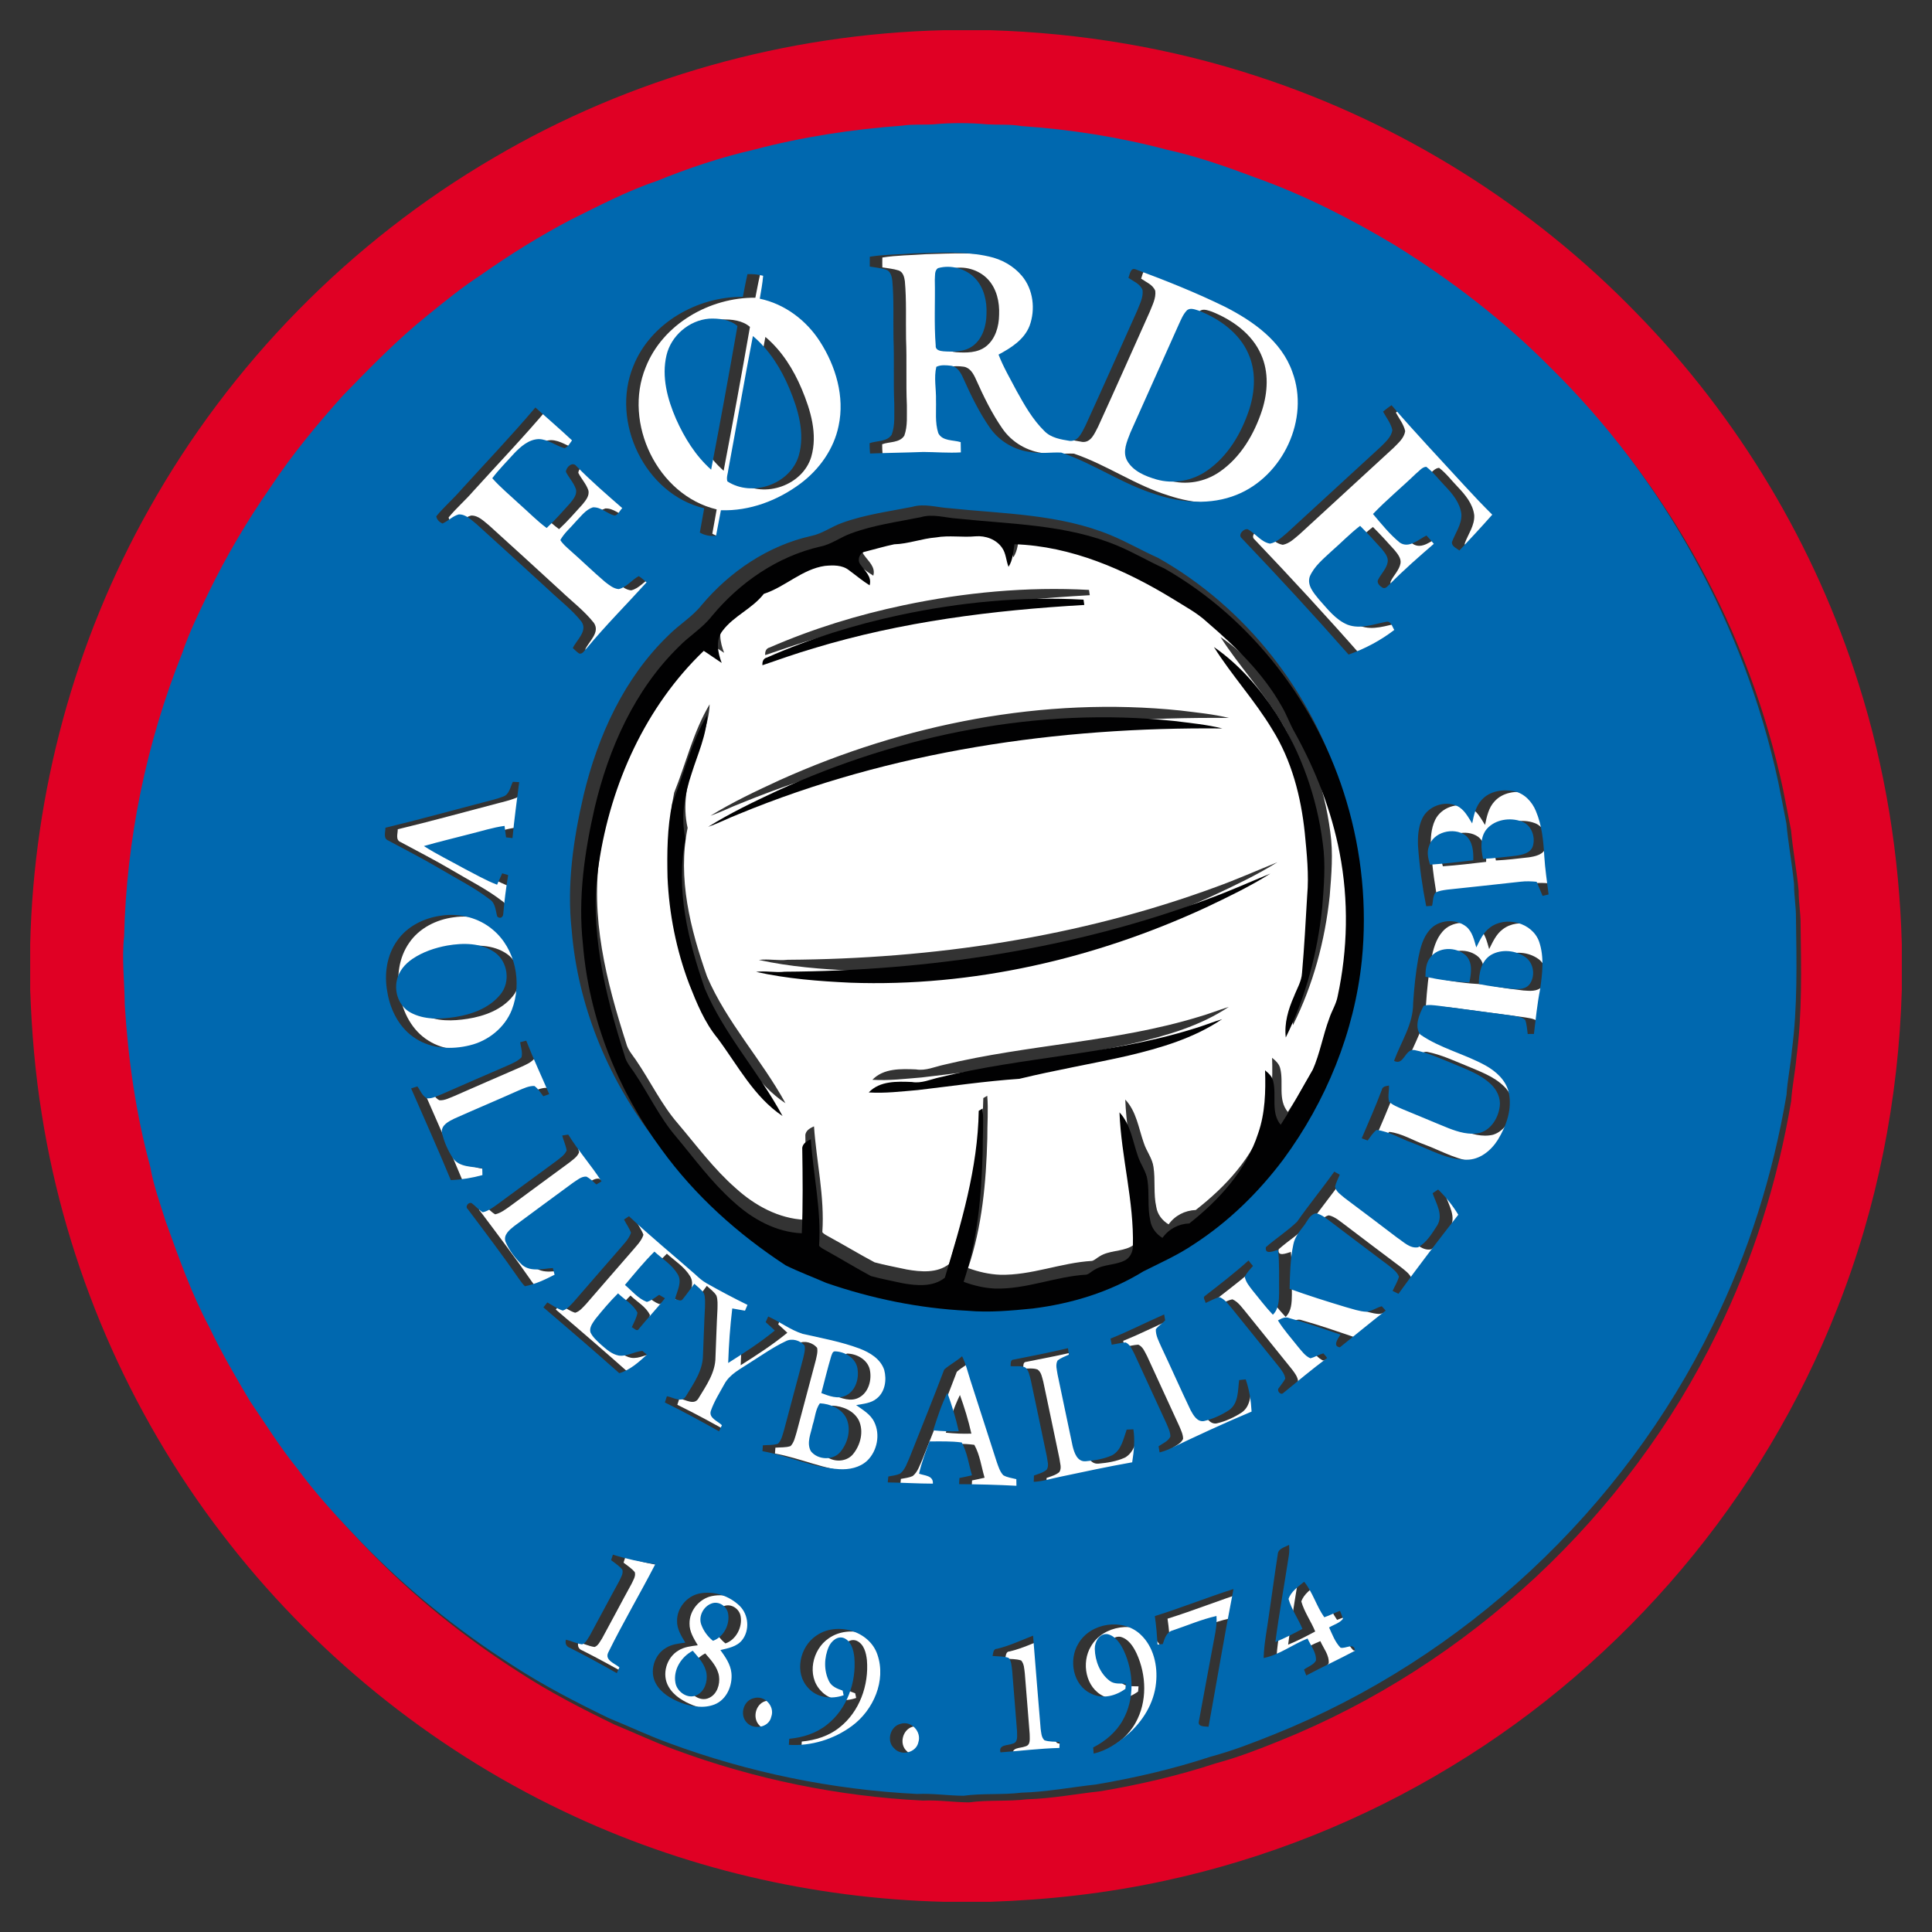 <?xml version="1.0" encoding="UTF-8"?>
<svg width="256px" height="256px" viewBox="0 0 256 256" version="1.1" xmlns="http://www.w3.org/2000/svg" xmlns:xlink="http://www.w3.org/1999/xlink">
    <rect x="0" y="0" width="256" height="256" fill="#333333" stroke="none"/>
    <!-- Generator: Sketch 50.2 (55047) - http://www.bohemiancoding.com/sketch -->
    <title>logo/førde</title>
    <desc>Created with Sketch.</desc>
    <defs></defs>
    <g id="logo/førde" stroke="none" stroke-width="1" fill="none" fill-rule="evenodd">
        <g id="forde" transform="translate(4, 4)" fill-rule="nonzero">
            <g id="#ffffffff" transform="translate(48.559, 29.483)" fill="#FFFFFF">
                <path d="M70.143,0.197 C73.485,0.114 76.883,-0.143 80.171,0.616 C81.835,0.98 83.405,1.851 84.507,3.16 C86.037,4.966 86.345,7.627 85.538,9.813 C84.823,11.645 83.083,12.737 81.425,13.624 C82.068,15.297 82.988,16.845 83.814,18.43 C84.868,20.326 85.955,22.26 87.522,23.787 C88.394,24.679 89.69,24.884 90.867,25.075 C92.033,25.178 92.493,23.893 92.945,23.059 C95.253,18.005 97.509,12.925 99.78,7.853 C100.125,6.961 100.638,6.042 100.519,5.056 C100.205,4.236 99.307,3.906 98.643,3.436 C98.829,3.004 98.911,2.026 99.613,2.318 C103.624,3.811 107.614,5.402 111.459,7.287 C115.17,9.186 118.94,11.828 120.377,15.926 C122.709,22.167 119.123,29.759 113.002,32.224 C109.578,33.613 105.683,33.315 102.24,32.16 C97.862,30.808 94.068,28.097 89.741,26.626 C88.428,26.562 87.105,26.796 85.798,26.573 C83.599,26.342 81.54,25.144 80.278,23.327 C78.856,21.283 77.765,19.031 76.75,16.763 C76.434,16.054 75.993,15.251 75.153,15.108 C74.5,15.031 73.79,14.954 73.179,15.246 C72.834,16.694 73.171,18.183 73.134,19.652 C73.179,21.113 72.983,22.626 73.437,24.042 C73.974,25.128 75.411,24.931 76.407,25.239 C76.418,25.691 76.426,26.145 76.431,26.599 C74.776,26.7 73.118,26.554 71.463,26.543 C69.107,26.634 66.748,26.658 64.391,26.751 C64.349,26.294 64.33,25.837 64.333,25.38 C65.294,25.027 66.655,25.216 67.266,24.244 C67.736,22.95 67.582,21.535 67.606,20.183 C67.473,17.264 67.616,14.343 67.497,11.425 C67.452,8.873 67.568,6.313 67.34,3.768 C67.268,3.224 67.093,2.536 66.503,2.35 C65.807,2.127 65.071,2.071 64.357,1.947 C64.346,1.508 64.346,1.073 64.357,0.64 C66.269,0.335 68.214,0.34 70.143,0.197 Z M73.41,2.151 C72.903,2.459 73.028,3.195 72.977,3.707 C73.041,6.623 72.863,9.547 73.1,12.458 C73.046,13.029 73.689,13.151 74.128,13.188 C75.464,13.273 76.946,13.294 78.065,12.439 C79.337,11.462 79.808,9.778 79.829,8.235 C79.906,6.554 79.51,4.754 78.32,3.5 C77.098,2.212 75.111,1.668 73.41,2.151 Z M106.387,7.768 C105.88,8.302 105.611,9 105.306,9.656 C103.183,14.436 101.018,19.198 98.901,23.981 C98.462,25.136 97.822,26.485 98.465,27.685 C99.259,29.095 100.864,29.751 102.344,30.184 C104.602,30.835 107.104,30.383 109.028,29.05 C111.841,27.128 113.642,24.031 114.681,20.844 C115.43,18.475 115.582,15.809 114.543,13.501 C113.345,10.747 110.725,8.891 108.01,7.808 C107.511,7.656 106.823,7.348 106.387,7.768 Z" id="Shape"></path>
                <path d="M48.143,2.953 C48.845,2.927 49.546,2.98 50.221,3.171 C50.136,4.193 49.944,5.2 49.772,6.209 C53.063,6.899 55.932,9.058 57.736,11.868 C59.846,15.14 61.057,19.203 60.223,23.083 C59.596,26.158 57.67,28.859 55.181,30.726 C52.157,32.989 48.43,34.404 44.621,34.274 C44.411,35.408 44.198,36.542 43.972,37.673 C43.223,37.748 42.482,37.618 41.826,37.24 C42.009,36.165 42.219,35.092 42.405,34.016 C34.549,32.142 29.977,22.555 33.001,15.18 C35.267,9.441 41.496,5.909 47.53,5.965 C47.732,4.958 47.909,3.949 48.143,2.953 Z M37.408,13.709 C36.733,16.566 37.53,19.53 38.67,22.159 C39.786,24.663 41.265,27.059 43.327,28.894 C44.541,22.552 45.704,16.194 46.815,9.834 C45.832,8.968 44.347,8.801 43.069,8.857 C40.41,9.069 38.019,11.109 37.408,13.709 Z M48.861,11.162 C47.721,17.044 46.709,22.95 45.612,28.841 C45.564,29.369 45.311,29.924 45.479,30.447 C48.762,32.588 53.799,30.83 54.936,27.051 C55.81,24.039 54.849,20.874 53.682,18.08 C52.585,15.475 51.042,12.997 48.861,11.162 Z" id="Shape"></path>
                <path d="M132.403,21.19 C132.759,20.884 133.134,20.6 133.527,20.34 C136.659,23.997 139.977,27.486 143.224,31.045 C144.414,32.343 145.625,33.623 146.879,34.864 C145.458,36.473 143.994,38.048 142.525,39.615 C142.14,39.325 141.513,39.089 141.526,38.523 C141.97,37.294 142.857,36.154 142.785,34.787 C142.61,33.283 141.593,32.08 140.588,31.023 C139.773,30.182 139.063,29.223 138.128,28.509 C137.554,28.546 137.188,29.098 136.758,29.422 C134.885,31.233 132.863,32.89 131.067,34.776 C132.185,36.096 133.283,37.474 134.627,38.574 C135.838,39.384 137.095,38.157 138.155,37.631 C138.495,37.981 138.822,38.348 139.13,38.736 C137.143,40.451 135.169,42.18 133.325,44.05 C133.041,44.281 132.794,44.735 132.363,44.57 C132.029,44.376 131.604,44.01 131.702,43.587 C132.087,42.746 132.858,42.079 133.02,41.139 C133.11,40.451 132.613,39.893 132.217,39.397 C131.29,38.358 130.347,37.331 129.359,36.345 C128.009,37.381 126.83,38.616 125.549,39.731 C124.487,40.73 123.28,41.691 122.688,43.064 C122.29,44.235 123.217,45.261 123.897,46.105 C125.026,47.351 126.089,48.801 127.693,49.462 C129.383,50.104 131.147,49.385 132.826,49.077 C133.469,48.931 133.609,49.754 133.891,50.155 C132.066,51.562 130.002,52.654 127.834,53.427 C123.222,48.182 118.483,43.048 113.666,37.992 C113.111,37.541 113.919,36.667 114.466,36.802 C115.502,37.347 116.219,38.502 117.42,38.706 C118.318,38.536 118.985,37.846 119.665,37.286 C123.812,33.469 127.969,29.661 132.116,25.84 C132.735,25.208 133.498,24.565 133.636,23.641 C133.437,22.733 132.836,21.992 132.403,21.19 Z" id="Shape"></path>
                <path d="M20.026,20.642 C21.646,22.095 23.293,23.516 24.882,25.006 C24.592,25.386 24.367,25.874 23.888,26.047 C22.719,25.717 21.713,24.854 20.459,24.836 C19.125,24.884 18.07,25.837 17.196,26.748 C16.227,27.834 15.188,28.862 14.311,30.028 C15.395,31.252 16.66,32.293 17.85,33.406 C19.075,34.479 20.209,35.66 21.519,36.632 C22.624,35.612 23.607,34.473 24.614,33.363 C25.047,32.835 25.597,32.189 25.392,31.456 C25.1,30.617 24.47,29.964 24.074,29.18 C24.09,28.559 24.962,27.749 25.474,28.432 C27.398,30.391 29.478,32.189 31.545,33.995 C31.21,34.309 31,34.922 30.514,34.983 C29.52,34.725 28.726,33.825 27.642,33.892 C26.691,34.2 26.088,35.068 25.413,35.751 C24.72,36.576 23.859,37.278 23.336,38.231 C23.639,38.73 24.088,39.113 24.518,39.5 C26.12,40.903 27.637,42.4 29.26,43.781 C29.802,44.19 30.365,44.684 31.074,44.74 C32.132,44.493 32.799,43.524 33.726,43.019 C34.103,43.25 34.43,43.556 34.765,43.845 C32.127,46.764 29.337,49.552 26.827,52.59 C26.526,52.85 26.319,53.395 25.841,53.291 C25.525,53.084 25.262,52.813 24.988,52.561 C25.49,51.472 26.999,50.304 26.131,49.05 C24.885,47.467 23.256,46.24 21.806,44.857 C18.618,41.938 15.435,39.012 12.226,36.117 C11.53,35.567 10.812,34.789 9.856,34.832 C9.046,35.052 8.464,35.719 7.702,36.04 C7.303,35.849 6.96,35.53 6.886,35.081 C7.882,33.857 9.094,32.824 10.124,31.629 C13.429,27.972 16.846,24.414 20.026,20.642 Z" id="Shape"></path>
                <path d="M66.442,37.392 C68.336,37.339 70.132,36.635 72.018,36.489 C73.774,36.183 75.552,36.507 77.313,36.34 C78.647,36.234 80.089,36.738 80.868,37.87 C81.388,38.605 81.388,39.546 81.718,40.361 C82.305,39.474 82.345,38.398 82.512,37.384 C90.097,37.633 97.243,40.711 103.659,44.57 C105.226,45.55 106.9,46.397 108.268,47.659 C112.054,50.864 115.722,54.359 118.206,58.704 C118.892,59.832 119.319,61.094 119.992,62.23 C122.768,67.164 124.88,72.497 125.964,78.063 C127.186,84.294 127.05,90.768 125.69,96.964 C125.493,97.978 124.906,98.852 124.585,99.824 C123.727,102.06 123.339,104.458 122.356,106.644 C120.919,109.039 119.63,111.53 118.084,113.856 C116.732,112.236 117.55,110.011 117.088,108.136 C116.963,107.504 116.472,107.063 115.999,106.681 C116.089,109.469 116.015,112.319 115.077,114.977 C113.483,119.856 109.854,123.749 105.882,126.848 C104.448,126.904 103.127,127.581 102.288,128.752 C101.448,128.25 100.808,127.432 100.657,126.455 C100.261,124.71 100.553,122.91 100.285,121.154 C100.133,119.991 99.347,119.059 98.999,117.962 C98.306,116.005 98.029,113.787 96.544,112.218 C96.778,118.137 98.497,123.929 98.335,129.875 C98.329,130.63 97.934,131.394 97.238,131.732 C95.957,132.369 94.408,132.21 93.173,132.969 C92.82,133.16 92.533,133.474 92.145,133.593 C88.024,133.827 84.103,135.535 79.946,135.428 C78.498,135.37 77.079,135.038 75.719,134.541 C77.584,129.023 78.107,123.17 78.264,117.38 C78.251,115.49 78.415,113.599 78.256,111.711 C78.126,111.788 77.866,111.942 77.735,112.019 C77.616,119.566 75.395,126.845 73.208,134.002 C71.628,135.245 69.449,135.057 67.587,134.73 C66.168,134.417 64.731,134.162 63.331,133.782 C61.315,132.712 59.36,131.525 57.354,130.433 C57.027,130.231 56.647,130.09 56.405,129.785 C56.722,125.079 55.622,120.44 55.3,115.763 C54.803,115.989 54.246,116.278 54.153,116.879 C54.208,120.631 54.261,124.394 54.091,128.147 C50.633,127.995 47.461,126.258 44.945,123.972 C42.052,121.444 39.762,118.337 37.288,115.418 C35.057,112.85 33.601,109.74 31.686,106.949 C31.202,106.253 30.62,105.597 30.416,104.753 C27.802,96.608 25.583,87.964 26.989,79.367 C28.585,68.915 33.24,58.749 40.992,51.43 C41.802,51.94 42.58,52.503 43.391,53.02 C42.875,51.674 42.525,50.027 43.5,48.793 C45,46.814 47.479,45.882 49.017,43.922 C51.881,43.003 54.142,40.666 57.181,40.236 C58.254,40.138 59.484,40.098 60.382,40.796 C61.307,41.463 62.181,42.196 63.156,42.796 C63.493,41.659 62.51,40.889 61.934,40.066 C61.442,39.479 61.814,38.465 62.574,38.358 C63.865,38.042 65.14,37.657 66.442,37.392 Z M67.175,46.713 C61.102,47.993 55.136,49.823 49.442,52.306 C48.948,52.418 48.791,52.858 48.834,53.323 C51.1,52.556 53.358,51.764 55.656,51.1 C67.398,47.582 79.635,46.076 91.842,45.383 C91.815,45.21 91.765,44.86 91.741,44.684 C83.511,44.233 75.235,45.016 67.175,46.713 Z M109.161,50.922 C111.562,54.685 114.644,57.976 116.971,61.797 C119.553,65.868 120.799,70.633 121.304,75.389 C121.572,78.135 121.875,80.905 121.625,83.667 C121.421,87.061 121.24,90.46 120.937,93.849 C120.874,94.969 120.247,95.944 119.851,96.969 C119.094,98.658 118.549,100.485 118.764,102.357 C121.442,97.017 123.012,91.148 123.636,85.215 C123.86,82.403 124.115,79.556 123.708,76.749 C122.919,70.702 120.81,64.814 117.486,59.694 C115.255,56.321 112.521,53.204 109.161,50.922 Z M36.773,71.544 C36.106,74.738 36.074,78.029 36.151,81.282 C36.364,86.081 37.326,90.853 39.052,95.338 C40.051,97.832 41.095,100.371 42.833,102.45 C45.527,106.012 47.7,110.189 51.52,112.701 C48.364,106.92 43.744,102.004 41.13,95.912 C38.922,89.647 37.193,82.859 38.556,76.218 C37.883,73.31 38.436,70.309 39.39,67.531 C40.192,65.005 41.366,62.53 41.473,59.843 C39.305,63.47 38.346,67.65 36.773,71.544 Z M50.781,69.876 C47.652,71.321 44.517,72.794 41.584,74.606 C42.96,74.138 44.259,73.466 45.617,72.949 C66.057,64.615 88.317,61.439 110.295,61.649 C108.188,61.133 106.02,60.937 103.874,60.666 C85.761,58.786 67.319,62.432 50.781,69.876 Z M108.539,84.055 C90.429,90.72 71.062,93.58 51.812,93.692 C50.537,93.841 49.262,93.541 47.987,93.713 C52.118,94.621 56.363,94.945 60.582,95.139 C76.922,95.718 93.277,91.992 108.114,85.223 C111.033,83.858 113.966,82.474 116.705,80.767 C113.985,81.864 111.302,83.059 108.539,84.055 Z M106.313,101.242 C95.306,104.612 83.678,104.907 72.526,107.602 C71.298,107.865 70.095,108.436 68.814,108.218 C66.843,108.141 64.519,108.046 63.039,109.594 C65.223,109.732 67.404,109.461 69.58,109.283 C74.104,108.76 78.617,108.107 83.163,107.801 C87.961,106.649 92.833,105.839 97.647,104.766 C102.035,103.741 106.477,102.461 110.263,99.935 C108.937,100.344 107.646,100.862 106.313,101.242 Z" id="Shape"></path>
                <path d="M17.037,70.309 C17.247,70.319 17.667,70.343 17.876,70.354 C17.568,72.826 17.22,75.293 16.992,77.774 C16.707,77.742 16.423,77.707 16.142,77.678 C16.078,77.168 16.011,76.661 15.937,76.157 C14.388,76.364 12.901,76.852 11.386,77.224 C9.341,77.761 7.282,78.244 5.247,78.831 C6.971,79.944 8.823,80.831 10.611,81.832 C12.042,82.562 13.437,83.388 14.946,83.959 C15.169,83.454 15.392,82.95 15.626,82.45 C15.823,82.509 16.219,82.623 16.418,82.682 C16.131,84.394 15.913,86.118 15.764,87.849 C15.743,88.304 15.305,88.532 14.967,88.173 C14.739,87.379 14.742,86.405 13.969,85.9 C11.92,84.323 9.585,83.165 7.372,81.84 C5.133,80.512 2.811,79.333 0.521,78.095 C-0.186,77.814 0.157,76.969 0.146,76.401 C4.538,75.344 8.892,74.138 13.262,72.996 C14.085,72.771 14.925,72.593 15.722,72.279 C16.572,72.011 16.692,71.005 17.037,70.309 Z" id="Shape"></path>
                <path d="M145.498,72.68 C146.566,71.514 148.295,71.262 149.783,71.565 C151.132,71.841 152.163,72.954 152.665,74.194 C153.462,76.085 153.664,78.159 153.776,80.188 C153.882,81.885 154.137,83.566 154.344,85.252 C154.076,85.316 153.813,85.38 153.55,85.446 C153.282,84.822 153.032,84.19 152.758,83.571 C152.054,83.502 151.345,83.478 150.646,83.561 C147.4,83.93 144.151,84.262 140.904,84.615 C140.368,84.695 139.805,84.753 139.329,85.026 C138.981,85.52 139.048,86.192 138.893,86.766 C138.699,86.777 138.314,86.8 138.12,86.814 C137.6,84.19 137.228,81.534 137.039,78.868 C136.986,77.615 137.06,76.3 137.608,75.153 C138.391,73.519 140.562,72.763 142.201,73.506 C143.173,73.963 143.665,74.967 144.215,75.827 C144.448,74.717 144.685,73.53 145.498,72.68 Z M146.173,76.542 C145.222,77.646 145.381,79.208 145.657,80.533 C147.113,80.467 148.561,80.278 150.009,80.119 C150.864,79.991 151.956,79.776 152.262,78.833 C152.639,77.585 152.052,75.989 150.747,75.562 C149.225,75.009 147.278,75.296 146.173,76.542 Z M138.466,78.921 C138.181,79.705 138.394,80.538 138.63,81.303 C140.549,81.173 142.456,80.939 144.363,80.719 C144.395,79.558 144.297,78.204 143.327,77.413 C141.763,76.271 139.005,76.953 138.466,78.921 Z" id="Shape"></path>
                <path d="M7.545,88.065 C9.965,87.698 12.55,88.349 14.415,89.955 C17.398,92.476 18.288,96.985 16.901,100.565 C15.964,102.931 13.777,104.686 11.32,105.271 C8.961,105.855 6.296,105.743 4.203,104.4 C2.048,103.074 0.797,100.644 0.401,98.204 C-0.037,95.899 0.3,93.373 1.674,91.427 C2.997,89.491 5.26,88.367 7.545,88.065 Z M8.336,92.032 C6.724,92.33 5.125,92.863 3.756,93.782 C2.747,94.457 1.889,95.461 1.652,96.68 C1.304,98.281 1.982,100.116 3.459,100.913 C5.265,101.906 7.431,101.818 9.407,101.513 C11.628,101.165 13.942,100.315 15.392,98.515 C16.758,96.865 16.375,94.149 14.625,92.924 C12.808,91.658 10.438,91.668 8.336,92.032 Z" id="Shape"></path>
                <path d="M138.593,89.945 C139.767,88.59 142.034,88.415 143.431,89.523 C144.249,90.208 144.472,91.302 144.762,92.276 C145.24,91.336 145.678,90.314 146.55,89.663 C148.646,88.035 152.216,88.991 153.098,91.538 C153.786,93.564 153.521,95.771 153.218,97.848 C152.835,99.803 152.639,101.784 152.402,103.76 C152.126,103.76 151.85,103.762 151.579,103.768 C151.483,103.135 151.47,102.485 151.239,101.885 C150.686,101.438 149.942,101.409 149.273,101.29 C146.127,100.865 142.979,100.461 139.834,100.034 C139.154,99.959 138.45,99.834 137.78,100.028 C137.22,101.128 136.497,102.756 137.345,103.847 C139.985,105.674 143.2,106.405 145.997,107.953 C147.376,108.726 148.68,109.891 149.058,111.49 C149.554,113.694 148.755,115.949 147.612,117.816 C146.712,119.237 145.229,120.469 143.463,120.448 C140.875,120.474 138.601,119.072 136.247,118.196 C134.677,117.641 133.211,116.695 131.537,116.499 C131.054,116.881 130.722,117.41 130.36,117.901 C130.095,117.803 129.832,117.707 129.571,117.609 C130.472,115.482 131.418,113.373 132.225,111.206 C132.294,110.725 132.799,110.68 133.187,110.606 C133.222,111.315 133.004,112.059 133.206,112.752 C133.681,113.211 134.321,113.442 134.916,113.713 C136.978,114.547 139.018,115.437 141.085,116.268 C142.405,116.78 143.856,117.216 145.277,116.876 C146.778,116.408 147.692,114.855 147.87,113.36 C148.014,112.255 147.488,111.172 146.693,110.428 C145.354,109.129 143.558,108.505 141.879,107.786 C140.134,107.082 138.405,106.261 136.548,105.895 C135.288,105.717 135.179,108.022 133.856,107.334 C134.773,104.817 136.412,102.45 136.388,99.683 C136.516,97.673 136.726,95.662 137.076,93.679 C137.337,92.361 137.682,90.98 138.593,89.945 Z M138.612,93.681 C138.078,94.396 138.033,95.32 138.019,96.178 C139.935,96.584 141.89,96.855 143.848,96.927 C144.079,95.734 144.332,94.271 143.357,93.328 C142.06,92.144 139.664,92.183 138.612,93.681 Z M146.72,93.27 C145.402,94.064 145.105,95.716 145.099,97.134 C146.483,97.423 147.891,97.59 149.294,97.76 C150.123,97.819 151.127,97.941 151.751,97.256 C152.631,96.196 152.426,94.425 151.31,93.602 C150.017,92.662 148.123,92.457 146.72,93.27 Z" id="Shape"></path>
                <path d="M18.007,104.862 C18.275,104.787 18.546,104.716 18.814,104.649 C19.747,107.05 20.849,109.379 21.859,111.748 C21.598,111.841 21.341,111.934 21.08,112.029 C20.711,111.554 20.392,111.015 19.893,110.662 C19.149,110.643 18.466,110.986 17.794,111.264 C14.973,112.529 12.12,113.726 9.293,114.988 C8.554,115.349 7.529,115.843 7.63,116.825 C7.903,118.036 8.411,119.208 9.091,120.246 C9.97,121.483 11.652,121.337 12.983,121.587 C12.988,121.813 12.999,122.264 13.004,122.49 C11.639,122.864 10.233,123.093 8.815,123.154 C7.133,119.067 5.311,115.038 3.552,110.986 C3.828,110.895 4.107,110.81 4.386,110.725 C4.777,111.259 5.026,111.997 5.651,112.303 C6.352,112.369 7,111.987 7.638,111.748 C10.595,110.452 13.551,109.156 16.516,107.878 C17.109,107.605 17.736,107.339 18.193,106.856 C18.347,106.189 18.1,105.518 18.007,104.862 Z" id="Shape"></path>
                <path d="M23.583,117.24 C23.782,117.208 24.183,117.144 24.382,117.112 C25.719,119.279 27.432,121.183 28.798,123.324 C28.628,123.425 28.288,123.629 28.115,123.73 C27.687,123.364 27.294,122.939 26.781,122.689 C26.099,122.649 25.554,123.167 25.009,123.51 C22.411,125.435 19.792,127.331 17.202,129.267 C16.585,129.756 15.743,130.441 16.073,131.333 C16.569,132.504 17.369,133.548 18.288,134.425 C19.431,135.365 21.006,134.903 22.342,134.823 C22.419,135.115 22.496,135.41 22.571,135.707 C21.322,136.347 20.031,136.969 18.642,137.234 C18.365,136.977 18.15,136.669 17.932,136.368 C15.73,133.19 13.395,130.106 11.075,127.015 C10.648,126.699 11.139,126.022 11.586,126.213 C12.093,126.593 12.497,127.106 13.055,127.422 C13.809,127.249 14.433,126.763 15.05,126.325 C17.643,124.399 20.259,122.503 22.855,120.583 C23.341,120.185 23.928,119.821 24.17,119.216 C24.064,118.533 23.753,117.906 23.583,117.24 Z" id="Shape"></path>
                <path d="M121.006,128.672 C122.582,126.412 124.34,124.283 125.932,122.031 C126.174,122.161 126.418,122.296 126.665,122.434 C126.445,122.96 126.166,123.467 126.041,124.028 C126.166,124.718 126.838,125.108 127.329,125.541 C129.656,127.278 131.968,129.041 134.282,130.797 C135.11,131.341 135.971,132.265 137.047,132.066 C138.181,131.429 138.891,130.247 139.576,129.177 C140.442,127.775 139.425,126.245 138.97,124.893 C139.212,124.726 139.457,124.564 139.704,124.402 C140.732,125.398 141.632,126.521 142.374,127.748 C139.677,131.206 137.002,134.682 134.444,138.241 C134.25,138.142 133.856,137.946 133.663,137.848 C133.957,137.224 134.327,136.629 134.513,135.962 C134.234,135.285 133.607,134.857 133.062,134.417 C130.581,132.555 128.108,130.688 125.64,128.81 C124.981,128.332 124.343,127.746 123.533,127.557 C122.731,127.687 122.406,128.516 121.987,129.1 C121.384,129.894 120.696,130.683 120.507,131.697 C120.095,133.625 120.058,135.612 120.013,137.577 C122.473,138.469 124.973,139.255 127.478,140.009 C128.368,140.246 129.25,140.578 130.18,140.623 C130.913,140.548 131.527,140.081 132.228,139.89 C132.361,140.033 132.621,140.317 132.751,140.461 C130.708,142.062 128.7,143.714 126.678,145.339 C125.648,145.199 126.466,144.139 126.755,143.645 C124.5,142.878 122.242,142.097 119.949,141.457 C119.418,141.236 118.924,141.523 118.467,141.77 C119.234,143.026 120.231,144.115 121.134,145.27 C121.617,145.831 122.061,146.489 122.765,146.795 C123.365,146.646 123.891,146.29 124.495,146.147 C124.667,146.338 124.835,146.54 124.991,146.755 C123.002,148.226 121.107,149.825 119.192,151.386 C118.828,151.779 118.23,151.057 118.6,150.72 C118.876,150.311 119.208,149.936 119.439,149.498 C119.37,148.922 118.998,148.452 118.666,148.003 C116.663,145.493 114.625,143.013 112.622,140.503 C112.056,139.845 111.565,139.051 110.747,138.684 C110.077,138.817 109.495,139.199 108.871,139.454 C108.86,139.16 108.446,138.737 108.783,138.53 C110.749,137.006 112.718,135.481 114.569,133.819 C114.745,134.071 114.944,134.31 115.159,134.541 C114.769,134.995 114.33,135.428 114.073,135.981 C114.192,136.674 114.668,137.226 115.082,137.771 C115.977,138.859 116.82,139.993 117.795,141.016 C118.578,140.256 118.607,139.109 118.621,138.095 C118.594,136.196 118.687,134.292 118.483,132.404 C117.93,132.563 116.679,133.115 116.873,132.048 C118.204,130.871 119.731,129.918 121.006,128.672 Z" id="Shape"></path>
                <path d="M31.773,128.38 C31.938,128.271 32.27,128.056 32.435,127.947 C35.272,130.622 38.293,133.086 41.217,135.662 C41.677,136.092 42.147,136.525 42.708,136.833 C44.49,137.845 46.302,138.804 48.143,139.709 C48.032,139.964 47.923,140.219 47.814,140.479 C47.251,140.379 46.69,140.272 46.127,140.182 C45.837,142.583 45.667,144.999 45.585,147.416 C47.705,146.078 49.825,144.705 51.767,143.114 C51.371,142.731 50.967,142.362 50.555,142.001 C50.664,141.749 50.776,141.497 50.89,141.25 C52.444,141.945 53.815,143.029 55.449,143.549 C57.983,144.12 60.558,144.593 62.999,145.504 C64.365,146.027 65.781,146.869 66.269,148.335 C66.617,149.634 66.4,151.232 65.297,152.117 C64.537,152.767 63.491,152.831 62.55,153.006 C63.429,153.644 64.452,154.209 64.941,155.234 C65.773,156.902 65.348,159.098 64.009,160.384 C63.023,161.305 61.61,161.589 60.3,161.507 C56.788,161.3 53.563,159.736 50.128,159.117 C50.141,158.923 50.17,158.535 50.184,158.341 C50.85,158.28 51.549,158.349 52.192,158.132 C52.678,157.632 52.798,156.915 53.002,156.278 C53.842,153.11 54.689,149.947 55.529,146.781 C55.646,146.234 55.829,145.669 55.712,145.108 C55.138,144.426 54.049,144.094 53.231,144.521 C51.525,145.323 49.987,146.425 48.396,147.424 C47.195,148.226 45.795,148.895 45.08,150.22 C44.44,151.386 43.715,152.528 43.279,153.792 C42.995,154.724 44.211,155.133 44.753,155.67 C44.629,155.941 44.501,156.214 44.376,156.488 C42.009,155.155 39.629,153.848 37.19,152.656 C37.278,152.379 37.368,152.103 37.461,151.83 C38.279,151.963 39.446,152.786 40.003,151.79 C41.018,150.114 42.248,148.385 42.246,146.343 C42.339,144.213 42.394,142.083 42.511,139.959 C42.514,139.372 42.567,138.767 42.378,138.206 C42.068,137.672 41.536,137.322 41.098,136.902 C40.583,137.566 40.12,138.273 39.581,138.921 C39.337,139.335 38.88,138.998 38.54,138.939 C38.795,137.864 39.541,136.685 38.877,135.614 C38.13,134.374 36.855,133.591 35.803,132.64 C34.406,134.026 33.165,135.561 31.898,137.064 C32.831,137.848 33.641,138.878 34.804,139.316 C35.415,139.138 35.915,138.724 36.433,138.376 C36.691,138.525 36.946,138.679 37.203,138.833 C36.103,140.222 34.876,141.505 33.758,142.878 C33.497,143.342 33.117,142.793 32.809,142.676 C33.08,142.044 33.444,141.441 33.558,140.756 C33.024,139.635 31.845,139.024 30.984,138.18 C29.903,139.255 28.915,140.421 27.961,141.611 C27.618,142.115 27.145,142.708 27.329,143.358 C27.634,144.009 28.2,144.484 28.713,144.973 C29.411,145.578 30.137,146.258 31.08,146.433 C32.174,146.593 33.147,145.892 34.212,145.815 C34.363,145.94 34.666,146.186 34.818,146.311 C33.739,147.297 32.568,148.361 31.146,148.768 C27.831,145.817 24.467,142.917 21.088,140.039 C21.221,139.874 21.484,139.547 21.614,139.383 C22.286,139.754 22.913,140.227 23.652,140.464 C24.268,140.28 24.68,139.744 25.11,139.3 C27.127,136.977 29.135,134.645 31.16,132.329 C31.725,131.641 32.421,131.004 32.7,130.136 C32.475,129.509 32.071,128.97 31.773,128.38 Z M59.232,146.55 C58.756,148.16 58.358,149.79 57.936,151.413 C58.958,151.795 60.138,152.268 61.201,151.734 C62.55,151.068 62.999,149.333 62.686,147.955 C62.364,146.691 61.044,145.94 59.808,145.876 C59.413,145.82 59.341,146.279 59.232,146.55 Z M57.739,152.77 C57.147,153.585 57.107,154.677 56.788,155.619 C56.565,156.751 55.938,158.004 56.541,159.114 C57.455,160.296 59.482,160.386 60.457,159.22 C61.466,158.01 61.931,156.18 61.232,154.711 C60.579,153.442 59.099,152.836 57.739,152.77 Z" id="Shape"></path>
                <path d="M96.268,144.184 C98.683,143.217 100.997,142.022 103.38,140.979 C103.433,141.236 103.481,141.497 103.518,141.762 C103.13,142.184 102.62,142.479 102.277,142.944 C102.251,143.791 102.686,144.553 103.013,145.307 C104.328,148.088 105.561,150.906 106.889,153.681 C107.248,154.337 107.758,155.269 108.65,155.125 C109.841,154.855 110.98,154.326 112,153.66 C113.262,152.765 113.14,151.049 113.323,149.687 C113.61,149.652 113.903,149.62 114.195,149.591 C114.668,150.967 114.894,152.414 114.973,153.867 C111.243,155.436 107.569,157.144 103.924,158.899 C103.555,159.058 103.17,159.178 102.782,159.284 C102.734,159.011 102.686,158.742 102.644,158.474 C103.183,158.084 103.916,157.816 104.209,157.178 C104.209,156.581 103.927,156.034 103.706,155.492 C102.285,152.406 100.872,149.318 99.448,146.234 C99.142,145.671 98.898,144.968 98.271,144.691 C97.647,144.729 97.044,144.896 96.433,144.994 C96.39,144.79 96.308,144.386 96.268,144.184 Z" id="Shape"></path>
                <path d="M83.468,146.962 C85.862,146.497 88.256,146.014 90.633,145.456 C90.66,145.671 90.713,146.099 90.74,146.314 C90.232,146.553 89.68,146.734 89.247,147.1 C88.941,147.676 89.172,148.348 89.254,148.954 C89.927,152.111 90.567,155.277 91.244,158.434 C91.457,159.308 91.85,160.548 92.979,160.458 C94.175,160.354 95.397,160.155 96.496,159.659 C97.726,158.976 97.984,157.47 98.415,156.257 C98.709,156.241 99.004,156.23 99.302,156.22 C99.53,157.675 99.366,159.151 99.145,160.596 C95.933,161.156 92.751,161.855 89.563,162.524 C88.41,162.75 87.278,163.143 86.093,163.183 C86.101,162.976 86.112,162.561 86.12,162.354 C86.693,162.131 87.328,161.993 87.804,161.579 C88.168,161.04 87.878,160.373 87.823,159.789 C87.108,156.387 86.404,152.982 85.679,149.583 C85.514,149.025 85.432,148.338 84.924,147.984 C84.318,147.759 83.652,147.894 83.022,147.841 C83.062,147.49 82.956,146.97 83.468,146.962 Z" id="Shape"></path>
                <path d="M74.226,148.284 C74.957,147.639 75.86,147.185 76.593,146.526 C77.092,147.509 77.334,148.593 77.672,149.636 C78.851,153.266 80.015,156.905 81.184,160.538 C81.404,161.151 81.593,161.815 82.05,162.306 C82.573,162.62 83.2,162.678 83.784,162.832 C83.787,163.053 83.795,163.491 83.798,163.709 C81.266,163.576 78.734,163.509 76.2,163.493 C76.21,163.22 76.226,162.949 76.242,162.681 C76.798,162.569 77.353,162.452 77.905,162.32 C77.472,160.87 77.284,159.279 76.54,157.964 C75.129,157.77 73.697,157.829 72.276,157.826 C71.742,159.228 71.224,160.641 70.887,162.105 C71.628,162.378 72.797,162.336 72.722,163.427 C70.727,163.424 68.732,163.294 66.737,163.262 C66.761,162.997 66.787,162.737 66.814,162.479 C67.335,162.375 67.879,162.328 68.371,162.105 C69.056,161.565 69.303,160.676 69.654,159.914 C71.179,156.036 72.757,152.18 74.226,148.284 Z M72.765,156.355 C73.891,156.469 75.023,156.52 76.152,156.48 C75.767,154.74 75.241,153.035 74.638,151.362 C73.857,152.964 73.307,154.663 72.765,156.355 Z" id="Shape"></path>
                <path d="M118.44,172.831 C118.469,172.023 119.381,171.869 119.949,171.545 C119.976,171.994 119.986,172.446 119.92,172.897 C119.333,176.745 118.631,180.58 118.124,184.444 C119.357,183.939 120.539,183.326 121.713,182.697 C121.158,181.345 120.273,180.129 119.872,178.724 C120.191,177.749 121.163,177.077 121.942,176.445 C123.087,177.847 123.565,179.68 124.611,181.156 C125.321,180.917 125.985,180.561 126.689,180.301 C126.83,180.649 126.978,180.994 127.087,181.358 C126.636,181.942 125.86,182.136 125.246,182.508 C125.671,183.435 126.033,184.439 126.755,185.188 C127.414,185.392 128.58,184.433 128.679,185.599 C126.551,186.733 124.354,187.745 122.223,188.879 C122.12,188.616 122.019,188.356 121.923,188.096 C122.441,187.705 123.187,187.49 123.504,186.901 C123.581,185.82 122.808,184.919 122.393,183.977 C120.414,184.752 118.671,186.144 116.57,186.563 C116.626,184.587 117.043,182.643 117.298,180.689 C117.691,178.07 118.023,175.444 118.44,172.831 Z" id="Shape"></path>
                <path d="M30.301,172.849 C32.14,173.426 34.018,173.829 35.923,174.116 C33.893,178.044 31.638,181.863 29.685,185.83 C29.186,186.855 30.559,187.283 31.167,187.801 C31.051,188.053 30.936,188.311 30.819,188.568 C28.779,187.402 26.712,186.279 24.614,185.217 C24.114,185.042 23.933,184.63 24.074,184.128 C24.8,184.298 25.482,184.654 26.226,184.752 C26.718,184.577 26.938,184.024 27.217,183.623 C28.54,181.212 29.81,178.769 31.138,176.36 C31.345,175.887 31.707,175.378 31.558,174.844 C31.146,174.329 30.575,173.978 30.065,173.577 C30.142,173.33 30.222,173.088 30.301,172.849 Z" id="Shape"></path>
                <path d="M102.144,181.002 C105.654,179.903 109.073,178.53 112.574,177.409 C111.389,183.483 110.375,189.593 109.267,195.683 C108.783,195.624 107.792,195.731 107.986,194.952 C108.579,191.678 109.2,188.412 109.803,185.14 C110.04,183.764 110.42,182.394 110.321,180.986 C108.337,181.427 106.464,182.245 104.543,182.89 C103.693,183.098 103.443,183.982 103.199,184.707 C103.026,184.723 102.684,184.757 102.511,184.776 C102.429,183.512 102.333,182.25 102.144,181.002 Z" id="Shape"></path>
                <path d="M38.808,181.648 C38.781,179.94 40.094,178.357 41.754,178.007 C43.672,177.614 45.755,178.312 47.136,179.677 C48.303,180.848 48.459,182.88 47.431,184.186 C46.735,185.06 45.577,185.262 44.554,185.506 C45.21,186.42 45.893,187.386 46.013,188.539 C46.185,190.196 45.394,192.09 43.765,192.73 C42.333,193.282 40.723,193.017 39.323,192.496 C38.024,191.983 36.709,191.232 36.01,189.973 C35.105,188.382 35.75,186.157 37.315,185.233 C38.085,184.733 39.015,184.641 39.902,184.526 C39.379,183.642 38.784,182.715 38.808,181.648 Z M43.396,179.321 C42.309,179.706 41.616,181.018 42.014,182.126 C42.315,182.965 42.867,183.724 43.569,184.279 C44.99,183.78 45.84,182.11 45.574,180.66 C45.412,179.698 44.336,178.968 43.396,179.321 Z M38.587,189.824 C38.779,191.059 40.256,192.087 41.441,191.476 C42.463,190.98 42.862,189.705 42.716,188.643 C42.538,187.421 41.656,186.497 40.888,185.599 C39.387,186.388 38.282,188.096 38.587,189.824 Z" id="Shape"></path>
                <path d="M92.009,184.648 C93.614,181.865 97.888,181.231 100.232,183.424 C101.982,185.039 102.556,187.596 102.304,189.896 C102.038,192.578 100.524,195 98.51,196.737 C97.208,197.852 95.737,198.864 94.036,199.241 C94.02,199.037 93.986,198.633 93.97,198.431 C95.583,197.608 97.03,196.392 97.912,194.79 C99.474,191.997 99.36,188.478 98.048,185.613 C97.602,184.678 96.967,183.661 95.888,183.4 C94.802,183.249 94.159,184.42 94.185,185.363 C94.228,186.948 94.873,188.621 96.172,189.599 C96.781,190.063 97.586,189.925 98.3,189.968 C98.287,190.138 98.26,190.48 98.247,190.65 C96.969,191.593 95.2,192.055 93.72,191.298 C91.284,190.194 90.678,186.816 92.009,184.648 Z" id="Shape"></path>
                <path d="M57.229,183.621 C59.907,181.698 64.303,182.917 65.369,186.114 C66.554,189.551 64.843,193.468 62.011,195.563 C59.625,197.335 56.599,198.275 53.627,198.081 C53.64,197.879 53.669,197.478 53.682,197.279 C55.47,197.114 57.255,196.557 58.671,195.42 C61.328,193.343 62.593,189.795 62.311,186.486 C62.207,185.522 61.926,184.37 60.961,183.929 C60.093,183.568 59.256,184.314 58.924,185.065 C58.294,186.489 58.249,188.226 58.948,189.631 C59.28,190.35 60.056,190.645 60.757,190.884 C60.789,191.038 60.855,191.346 60.89,191.503 C59.301,192.068 57.351,191.851 56.195,190.533 C54.312,188.552 55.069,185.087 57.229,183.621 Z" id="Shape"></path>
                <path d="M81.245,185.336 C82.897,184.941 84.427,184.205 86.003,183.597 C86.34,187.708 86.651,191.821 87.007,195.932 C87.084,196.461 87.092,197.08 87.509,197.475 C88.155,197.698 88.853,197.643 89.528,197.696 C89.515,197.959 89.502,198.224 89.491,198.495 C86.879,198.562 84.284,198.893 81.68,199.079 C81.402,198.025 82.65,198.192 83.29,197.927 C84.063,197.76 83.864,196.843 83.877,196.267 C83.681,193.582 83.434,190.903 83.232,188.22 C83.152,187.647 83.155,186.999 82.754,186.539 C82.071,186.308 81.335,186.367 80.631,186.29 C80.743,185.902 80.698,185.334 81.245,185.336 Z" id="Shape"></path>
                <path d="M49.007,191.888 C50.412,191.463 51.809,192.985 51.297,194.355 C50.991,195.826 48.871,196.163 47.979,195.045 C47.091,194.012 47.639,192.161 49.007,191.888 Z" id="Shape"></path>
                <path d="M68.389,195.314 C69.824,194.812 71.251,196.317 70.802,197.728 C70.517,199.14 68.512,199.605 67.584,198.54 C66.54,197.603 67.045,195.659 68.389,195.314 Z" id="Shape"></path>
            </g>
            <g id="#e00024ff" fill="#E00024">
                <path d="M121.106,0 L127.154,0 C139.235,0.361 151.285,2.371 162.768,6.167 C181.677,12.36 199.029,23.227 212.872,37.516 C226.332,51.282 236.499,68.249 242.276,86.614 C245.82,97.762 247.679,109.42 248,121.106 L248,127.156 C247.581,141.599 244.753,155.988 239.425,169.43 C229.629,194.48 211.373,216.086 188.374,230.019 C176.637,237.173 163.691,242.34 150.251,245.228 C142.66,246.873 134.912,247.745 127.151,248 L121.106,248 C103.691,247.57 86.36,243.512 70.636,235.985 C52.934,227.55 37.306,214.829 25.407,199.243 C13.031,183.096 4.735,163.847 1.554,143.75 C0.658,138.259 0.194,132.708 0,127.151 L0,121.106 C0.48,101.001 5.857,81.012 15.729,63.477 C26.471,44.253 42.433,27.986 61.454,16.888 C79.469,6.286 100.224,0.493 121.106,0 Z M116.308,13.503 C109.69,13.989 103.091,14.989 96.67,16.689 C92.277,17.702 87.986,19.129 83.813,20.837 C79.835,22.174 76.116,24.15 72.36,26.002 C68.278,28.153 64.358,30.598 60.586,33.253 C58.096,34.876 55.788,36.754 53.486,38.624 C49.475,41.844 45.895,45.539 42.316,49.218 C38.866,53.067 35.558,57.061 32.707,61.377 C29.619,65.817 26.856,70.485 24.498,75.35 C23.224,77.991 21.922,80.633 20.986,83.418 C16.225,95.341 13.612,108.125 13.302,120.95 C12.968,123.958 13.363,126.971 13.387,129.984 C13.832,137.243 14.867,144.49 16.774,151.524 C17.204,153.985 18.066,156.343 18.811,158.725 C20.516,163.465 22.19,168.239 24.564,172.701 C26.166,176.072 28.044,179.303 29.951,182.512 C32.02,185.546 33.959,188.679 36.277,191.533 C38.805,194.984 41.722,198.119 44.674,201.206 C50.666,207.408 57.409,212.872 64.674,217.513 C68.75,220.182 73.087,222.412 77.464,224.537 C80.105,225.614 82.683,226.844 85.368,227.823 C95.911,231.741 107.062,234.027 118.287,234.587 C120.332,234.491 122.361,234.812 124.398,234.825 C126.949,234.473 129.536,234.73 132.09,234.414 C135.389,234.322 138.636,233.693 141.909,233.335 C147.055,232.462 152.153,231.279 157.11,229.645 C159.98,228.879 162.752,227.802 165.505,226.693 C190.626,216.603 211.689,196.901 223.534,172.574 C228.293,162.913 231.544,152.535 233.337,141.922 C233.462,139.954 233.881,138.023 234.046,136.06 C234.81,130.26 234.666,124.393 234.589,118.555 C234.608,117.043 234.324,115.547 234.332,114.035 C234.075,111.337 233.568,108.666 233.316,105.969 C232.985,104.155 232.597,102.348 232.253,100.537 C227.791,79.768 217.16,60.353 202.002,45.468 C195.87,39.282 188.923,33.945 181.528,29.362 C175.661,25.848 169.534,22.707 163.086,20.405 C159.243,18.957 155.349,17.58 151.333,16.697 C145.042,15.026 138.578,13.999 132.087,13.564 C130.599,13.299 129.082,13.419 127.581,13.336 C125.202,13.121 122.798,13.111 120.419,13.334 C119.048,13.419 117.666,13.291 116.308,13.503 Z" id="Shape"></path>
            </g>
            <g id="#0068afff" transform="translate(12.14, 12.14)" fill="#0068AF">
                <path d="M103.425,0.507 C104.785,0.294 106.168,0.422 107.541,0.337 C109.923,0.114 112.329,0.125 114.71,0.339 C116.213,0.422 117.732,0.302 119.222,0.568 C125.719,1.003 132.191,2.029 138.489,3.7 C142.509,4.583 146.407,5.959 150.255,7.407 C156.71,9.71 162.844,12.85 168.717,16.364 C176.12,20.947 183.075,26.283 189.214,32.468 C204.389,47.352 215.032,66.766 219.498,87.532 C219.843,89.343 220.231,91.15 220.563,92.964 C220.815,95.661 221.322,98.332 221.58,101.029 C221.572,102.541 221.856,104.036 221.837,105.548 C221.914,111.386 222.058,117.252 221.293,123.052 C221.128,125.015 220.709,126.946 220.584,128.914 C218.789,139.525 215.534,149.903 210.77,159.562 C198.911,183.888 177.825,203.588 152.676,213.677 C149.92,214.785 147.145,215.862 144.272,216.629 C139.31,218.262 134.206,219.445 129.055,220.318 C125.778,220.676 122.528,221.304 119.225,221.397 C116.667,221.713 114.079,221.456 111.524,221.808 C109.485,221.795 107.453,221.474 105.406,221.57 C94.169,221.01 83.006,218.724 72.451,214.807 C69.764,213.828 67.183,212.597 64.538,211.521 C60.157,209.396 55.815,207.166 51.734,204.498 C44.461,199.856 37.711,194.393 31.713,188.192 C28.757,185.105 25.836,181.97 23.306,178.52 C20.985,175.666 19.044,172.534 16.973,169.5 C15.064,166.291 13.184,163.06 11.58,159.689 C9.203,155.228 7.528,150.455 5.82,145.715 C5.074,143.333 4.211,140.976 3.781,138.514 C1.872,131.481 0.836,124.235 0.39,116.976 C0.366,113.963 -0.029,110.951 0.305,107.943 C0.616,95.12 3.232,82.336 7.998,70.415 C8.935,67.63 10.239,64.989 11.514,62.347 C13.874,57.483 16.641,52.815 19.732,48.375 C22.586,44.06 25.897,40.066 29.352,36.218 C32.934,32.539 36.519,28.845 40.534,25.625 C42.839,23.755 45.149,21.878 47.642,20.255 C51.418,17.6 55.342,15.154 59.429,13.004 C63.189,11.152 66.912,9.176 70.895,7.84 C75.072,6.132 79.368,4.705 83.765,3.692 C90.194,1.992 96.8,0.992 103.425,0.507 Z M104.894,17.435 C102.966,17.579 101.022,17.573 99.11,17.878 C99.1,18.311 99.1,18.745 99.11,19.183 C99.825,19.308 100.56,19.363 101.256,19.586 C101.845,19.772 102.021,20.459 102.092,21.002 C102.321,23.543 102.204,26.1 102.249,28.649 C102.368,31.563 102.225,34.481 102.358,37.395 C102.334,38.745 102.488,40.159 102.018,41.451 C101.407,42.421 100.048,42.233 99.086,42.586 C99.084,43.042 99.102,43.498 99.145,43.954 C101.5,43.861 103.858,43.838 106.213,43.747 C107.868,43.758 109.525,43.904 111.179,43.803 C111.174,43.35 111.166,42.896 111.155,42.445 C110.159,42.138 108.723,42.334 108.186,41.249 C107.732,39.835 107.929,38.324 107.884,36.865 C107.921,35.398 107.584,33.911 107.929,32.465 C108.539,32.173 109.248,32.25 109.902,32.327 C110.741,32.47 111.182,33.271 111.498,33.98 C112.512,36.244 113.603,38.493 115.024,40.536 C116.285,42.35 118.343,43.546 120.542,43.777 C121.848,43.999 123.17,43.766 124.482,43.83 C128.808,45.299 132.599,48.007 136.975,49.357 C140.417,50.51 144.309,50.807 147.732,49.42 C153.85,46.959 157.435,39.377 155.103,33.144 C153.667,29.052 149.899,26.413 146.189,24.517 C142.347,22.634 138.359,21.045 134.349,19.554 C133.648,19.263 133.566,20.239 133.38,20.671 C134.044,21.14 134.941,21.469 135.255,22.289 C135.374,23.273 134.862,24.19 134.517,25.082 C132.246,30.147 129.992,35.221 127.684,40.268 C127.233,41.101 126.774,42.384 125.608,42.281 C124.432,42.09 123.136,41.886 122.265,40.994 C120.698,39.469 119.612,37.539 118.558,35.645 C117.732,34.062 116.814,32.516 116.171,30.845 C117.828,29.959 119.567,28.869 120.281,27.039 C121.089,24.856 120.781,22.199 119.251,20.395 C118.149,19.088 116.58,18.218 114.918,17.854 C111.63,17.096 108.234,17.353 104.894,17.435 Z M82.905,20.188 C82.671,21.183 82.493,22.191 82.291,23.196 C76.261,23.14 70.034,26.667 67.769,32.399 C64.748,39.764 69.318,49.338 77.169,51.211 C76.983,52.285 76.774,53.356 76.59,54.43 C77.246,54.807 77.987,54.937 78.736,54.863 C78.962,53.733 79.174,52.6 79.384,51.468 C83.192,51.598 86.917,50.184 89.939,47.925 C92.427,46.06 94.352,43.363 94.979,40.292 C95.812,36.417 94.602,32.359 92.493,29.092 C90.69,26.286 87.823,24.129 84.533,23.44 C84.705,22.432 84.896,21.427 84.981,20.406 C84.307,20.215 83.606,20.162 82.905,20.188 Z M167.124,38.401 C167.557,39.202 168.157,39.942 168.356,40.849 C168.218,41.772 167.456,42.413 166.837,43.045 C162.692,46.861 158.537,50.664 154.392,54.475 C153.712,55.035 153.046,55.725 152.148,55.894 C150.948,55.69 150.231,54.536 149.195,53.993 C148.648,53.857 147.841,54.73 148.396,55.181 C153.21,60.231 157.947,65.357 162.557,70.595 C164.724,69.823 166.787,68.733 168.611,67.328 C168.33,66.927 168.189,66.105 167.546,66.251 C165.868,66.559 164.105,67.277 162.416,66.636 C160.812,65.975 159.75,64.527 158.622,63.283 C157.942,62.44 157.015,61.416 157.414,60.247 C158.006,58.875 159.211,57.915 160.273,56.918 C161.553,55.804 162.732,54.571 164.081,53.537 C165.069,54.521 166.012,55.547 166.938,56.584 C167.334,57.08 167.83,57.637 167.74,58.324 C167.578,59.263 166.808,59.928 166.423,60.769 C166.325,61.191 166.75,61.557 167.084,61.75 C167.514,61.915 167.761,61.461 168.046,61.23 C169.888,59.363 171.861,57.637 173.847,55.924 C173.539,55.536 173.213,55.17 172.873,54.82 C171.813,55.345 170.557,56.571 169.347,55.762 C168.003,54.664 166.906,53.287 165.789,51.969 C167.584,50.086 169.604,48.431 171.476,46.622 C171.906,46.299 172.273,45.747 172.846,45.71 C173.781,46.423 174.49,47.381 175.305,48.222 C176.309,49.277 177.326,50.479 177.501,51.98 C177.573,53.346 176.686,54.483 176.243,55.711 C176.229,56.276 176.856,56.512 177.241,56.801 C178.709,55.237 180.172,53.664 181.593,52.057 C180.34,50.818 179.129,49.54 177.939,48.243 C174.694,44.689 171.378,41.204 168.247,37.552 C167.854,37.812 167.48,38.096 167.124,38.401 Z M54.801,37.854 C51.622,41.62 48.208,45.174 44.904,48.826 C43.874,50.02 42.663,51.051 41.668,52.274 C41.742,52.722 42.084,53.041 42.483,53.232 C43.245,52.911 43.826,52.245 44.636,52.025 C45.592,51.982 46.309,52.759 47.005,53.308 C50.212,56.199 53.393,59.122 56.58,62.037 C58.03,63.419 59.657,64.644 60.903,66.225 C61.771,67.476 60.263,68.643 59.761,69.731 C60.034,69.983 60.297,70.253 60.613,70.46 C61.091,70.563 61.298,70.02 61.598,69.76 C64.108,66.726 66.896,63.941 69.533,61.026 C69.198,60.737 68.871,60.432 68.494,60.201 C67.568,60.705 66.901,61.673 65.844,61.92 C65.135,61.864 64.572,61.371 64.031,60.963 C62.408,59.583 60.892,58.088 59.291,56.687 C58.861,56.3 58.412,55.918 58.109,55.42 C58.632,54.467 59.493,53.767 60.186,52.942 C60.86,52.261 61.463,51.394 62.414,51.086 C63.497,51.02 64.291,51.919 65.284,52.176 C65.77,52.115 65.98,51.502 66.314,51.189 C64.248,49.386 62.169,47.59 60.247,45.633 C59.734,44.952 58.863,45.76 58.848,46.381 C59.243,47.163 59.872,47.816 60.165,48.654 C60.369,49.386 59.819,50.03 59.387,50.558 C58.38,51.667 57.398,52.805 56.293,53.823 C54.984,52.852 53.85,51.672 52.626,50.601 C51.436,49.489 50.173,48.45 49.089,47.227 C49.965,46.063 51.004,45.036 51.973,43.952 C52.846,43.042 53.901,42.09 55.234,42.042 C56.487,42.061 57.493,42.923 58.662,43.251 C59.14,43.079 59.365,42.591 59.655,42.212 C58.067,40.724 56.421,39.305 54.801,37.854 Z M104.724,51.02 C101.609,51.64 98.431,52.051 95.433,53.147 C94.028,53.64 92.809,54.589 91.33,54.881 C85.632,56.16 80.571,59.589 76.84,64.023 C75.587,65.609 73.81,66.641 72.403,68.073 C66.543,73.73 63.064,81.398 61.19,89.221 C59.825,95.075 58.946,101.138 59.615,107.145 C60.414,116.918 64.241,126.357 70.111,134.181 C74.591,140.281 80.361,145.354 86.71,149.439 C88.468,150.293 90.311,150.964 92.103,151.738 C98.186,153.812 104.556,155.096 110.98,155.406 C113.89,155.663 116.806,155.393 119.703,155.112 C124.875,154.478 129.992,152.948 134.464,150.232 C136.755,149.097 139.113,148.07 141.245,146.641 C145.86,143.692 149.862,139.835 153.173,135.488 C158.863,127.882 162.661,118.772 163.651,109.304 C164.368,102.297 163.654,95.154 161.609,88.415 C157.769,75.637 148.972,64.357 137.321,57.783 C135.191,56.836 133.176,55.653 131.02,54.767 C124.254,51.964 116.816,51.951 109.644,51.2 C108.006,51.099 106.354,50.54 104.724,51.02 Z M51.814,87.455 C51.468,88.15 51.349,89.155 50.499,89.423 C49.703,89.736 48.863,89.914 48.04,90.139 C43.672,91.279 39.32,92.484 34.931,93.539 C34.942,94.107 34.599,94.95 35.305,95.231 C37.594,96.467 39.915,97.645 42.153,98.971 C44.365,100.294 46.699,101.451 48.747,103.026 C49.519,103.53 49.517,104.503 49.745,105.296 C50.082,105.654 50.52,105.426 50.542,104.973 C50.69,103.243 50.908,101.522 51.195,99.811 C50.996,99.753 50.6,99.639 50.404,99.581 C50.17,100.079 49.947,100.583 49.724,101.087 C48.216,100.517 46.822,99.692 45.39,98.963 C43.603,97.963 41.752,97.077 40.029,95.966 C42.063,95.38 44.121,94.897 46.166,94.361 C47.679,93.99 49.166,93.502 50.714,93.295 C50.789,93.799 50.855,94.306 50.919,94.815 C51.2,94.844 51.484,94.878 51.768,94.91 C51.997,92.433 52.345,89.969 52.653,87.5 C52.443,87.49 52.023,87.466 51.814,87.455 Z M180.212,89.823 C179.4,90.672 179.163,91.858 178.93,92.966 C178.38,92.107 177.889,91.104 176.917,90.648 C175.279,89.906 173.109,90.662 172.326,92.293 C171.779,93.438 171.705,94.751 171.758,96.003 C171.946,98.666 172.318,101.318 172.838,103.938 C173.032,103.925 173.417,103.901 173.611,103.891 C173.765,103.318 173.699,102.647 174.047,102.153 C174.522,101.88 175.085,101.822 175.621,101.742 C178.866,101.39 182.114,101.058 185.358,100.689 C186.057,100.607 186.766,100.631 187.469,100.7 C187.743,101.318 187.992,101.949 188.261,102.572 C188.523,102.506 188.786,102.442 189.055,102.379 C188.847,100.695 188.593,99.016 188.486,97.321 C188.375,95.295 188.173,93.224 187.376,91.335 C186.875,90.097 185.844,88.985 184.495,88.71 C183.008,88.407 181.28,88.659 180.212,89.823 Z M42.326,105.187 C40.042,105.49 37.78,106.612 36.458,108.545 C35.085,110.489 34.748,113.011 35.186,115.313 C35.581,117.751 36.832,120.177 38.986,121.501 C41.078,122.843 43.741,122.954 46.099,122.371 C48.555,121.787 50.741,120.034 51.678,117.671 C53.064,114.096 52.175,109.593 49.193,107.076 C47.329,105.471 44.745,104.821 42.326,105.187 Z M173.311,107.065 C172.4,108.099 172.055,109.479 171.795,110.794 C171.444,112.775 171.235,114.783 171.107,116.791 C171.131,119.554 169.493,121.917 168.577,124.432 C169.899,125.118 170.008,122.816 171.266,122.994 C173.123,123.36 174.851,124.18 176.596,124.882 C178.274,125.601 180.069,126.224 181.407,127.521 C182.201,128.264 182.727,129.346 182.583,130.449 C182.406,131.942 181.492,133.494 179.992,133.961 C178.571,134.3 177.121,133.865 175.802,133.353 C173.736,132.523 171.697,131.635 169.636,130.802 C169.041,130.531 168.401,130.301 167.926,129.842 C167.724,129.15 167.942,128.407 167.907,127.699 C167.52,127.773 167.015,127.818 166.946,128.298 C166.139,130.463 165.194,132.568 164.294,134.693 C164.554,134.791 164.817,134.886 165.082,134.984 C165.443,134.494 165.775,133.966 166.258,133.584 C167.931,133.78 169.397,134.725 170.966,135.279 C173.319,136.154 175.592,137.554 178.178,137.528 C179.944,137.549 181.426,136.319 182.326,134.9 C183.468,133.035 184.267,130.783 183.77,128.582 C183.393,126.986 182.09,125.821 180.711,125.049 C177.915,123.503 174.702,122.774 172.063,120.949 C171.216,119.859 171.938,118.233 172.499,117.135 C173.168,116.942 173.871,117.066 174.551,117.141 C177.695,117.568 180.842,117.971 183.986,118.395 C184.655,118.515 185.398,118.544 185.95,118.989 C186.181,119.589 186.195,120.238 186.29,120.87 C186.561,120.864 186.837,120.862 187.113,120.862 C187.35,118.888 187.546,116.91 187.929,114.958 C188.231,112.884 188.497,110.68 187.809,108.656 C186.928,106.113 183.359,105.158 181.264,106.784 C180.393,107.434 179.955,108.455 179.477,109.394 C179.187,108.42 178.964,107.328 178.146,106.643 C176.75,105.538 174.485,105.713 173.311,107.065 Z M52.783,121.962 C52.876,122.617 53.123,123.288 52.969,123.954 C52.512,124.437 51.885,124.702 51.293,124.975 C48.33,126.251 45.374,127.545 42.419,128.839 C41.782,129.078 41.134,129.46 40.433,129.394 C39.809,129.089 39.559,128.351 39.169,127.818 C38.89,127.903 38.611,127.988 38.335,128.078 C40.093,132.125 41.914,136.149 43.595,140.23 C45.013,140.169 46.418,139.941 47.783,139.567 C47.777,139.342 47.767,138.891 47.762,138.666 C46.431,138.416 44.75,138.562 43.871,137.326 C43.192,136.289 42.685,135.12 42.411,133.91 C42.31,132.929 43.335,132.436 44.073,132.075 C46.899,130.815 49.75,129.619 52.57,128.357 C53.242,128.078 53.925,127.736 54.668,127.755 C55.167,128.107 55.486,128.646 55.855,129.121 C56.115,129.025 56.373,128.932 56.633,128.839 C55.624,126.474 54.522,124.148 53.59,121.75 C53.322,121.816 53.051,121.888 52.783,121.962 Z M58.356,134.324 C58.526,134.99 58.837,135.616 58.943,136.297 C58.701,136.902 58.115,137.265 57.629,137.663 C55.034,139.581 52.419,141.474 49.827,143.397 C49.211,143.835 48.587,144.32 47.833,144.492 C47.276,144.177 46.872,143.665 46.365,143.286 C45.919,143.095 45.427,143.771 45.855,144.087 C48.173,147.174 50.507,150.253 52.708,153.428 C52.926,153.727 53.141,154.035 53.417,154.292 C54.806,154.027 56.097,153.406 57.345,152.767 C57.27,152.47 57.193,152.176 57.116,151.884 C55.781,151.964 54.206,152.425 53.064,151.486 C52.145,150.611 51.346,149.569 50.85,148.399 C50.52,147.508 51.362,146.824 51.978,146.336 C54.567,144.402 57.185,142.509 59.782,140.586 C60.327,140.244 60.871,139.727 61.553,139.766 C62.066,140.016 62.459,140.44 62.886,140.806 C63.059,140.705 63.399,140.501 63.569,140.4 C62.204,138.263 60.491,136.361 59.156,134.197 C58.956,134.229 58.555,134.292 58.356,134.324 Z M155.733,145.742 C154.458,146.986 152.931,147.938 151.601,149.113 C151.407,150.179 152.658,149.627 153.21,149.468 C153.415,151.354 153.322,153.255 153.348,155.152 C153.335,156.165 153.306,157.31 152.522,158.069 C151.548,157.048 150.706,155.915 149.811,154.828 C149.397,154.284 148.922,153.733 148.802,153.04 C149.06,152.489 149.498,152.056 149.888,151.603 C149.673,151.372 149.474,151.133 149.299,150.882 C147.448,152.542 145.48,154.064 143.516,155.586 C143.178,155.793 143.593,156.215 143.603,156.509 C144.227,156.255 144.809,155.873 145.478,155.74 C146.296,156.106 146.787,156.899 147.353,157.557 C149.355,160.063 151.391,162.54 153.393,165.047 C153.725,165.495 154.097,165.964 154.166,166.54 C153.935,166.978 153.603,167.351 153.327,167.76 C152.958,168.097 153.555,168.818 153.919,168.426 C155.834,166.866 157.727,165.27 159.716,163.8 C159.559,163.585 159.392,163.384 159.219,163.193 C158.616,163.336 158.091,163.691 157.491,163.84 C156.787,163.535 156.343,162.877 155.86,162.318 C154.957,161.164 153.962,160.077 153.194,158.822 C153.651,158.575 154.145,158.289 154.676,158.509 C156.967,159.148 159.225,159.928 161.479,160.695 C161.189,161.188 160.372,162.246 161.402,162.387 C163.423,160.763 165.43,159.114 167.472,157.515 C167.342,157.371 167.082,157.088 166.949,156.944 C166.248,157.135 165.634,157.602 164.902,157.676 C163.972,157.631 163.091,157.3 162.201,157.064 C159.697,156.311 157.198,155.525 154.74,154.634 C154.785,152.672 154.822,150.688 155.234,148.762 C155.422,147.749 156.11,146.962 156.713,146.169 C157.132,145.585 157.456,144.758 158.258,144.628 C159.068,144.816 159.705,145.402 160.364,145.88 C162.83,147.755 165.303,149.619 167.783,151.478 C168.327,151.919 168.954,152.346 169.232,153.022 C169.047,153.688 168.678,154.282 168.383,154.905 C168.577,155.003 168.97,155.199 169.163,155.297 C171.721,151.743 174.394,148.272 177.09,144.819 C176.349,143.593 175.449,142.472 174.421,141.477 C174.174,141.639 173.93,141.801 173.688,141.968 C174.142,143.318 175.159,144.845 174.294,146.246 C173.608,147.314 172.899,148.495 171.766,149.131 C170.69,149.33 169.83,148.407 169.001,147.863 C166.689,146.11 164.379,144.349 162.052,142.615 C161.561,142.182 160.889,141.793 160.765,141.103 C160.889,140.543 161.168,140.037 161.389,139.512 C161.142,139.374 160.897,139.239 160.656,139.109 C159.065,141.358 157.307,143.485 155.733,145.742 Z M66.543,145.45 C66.84,146.039 67.244,146.577 67.469,147.203 C67.191,148.07 66.495,148.707 65.929,149.394 C63.906,151.706 61.899,154.035 59.883,156.356 C59.453,156.799 59.041,157.334 58.425,157.517 C57.687,157.281 57.06,156.809 56.389,156.438 C56.259,156.602 55.996,156.928 55.863,157.093 C59.241,159.968 62.602,162.864 65.916,165.811 C67.337,165.405 68.508,164.341 69.586,163.357 C69.434,163.233 69.132,162.986 68.98,162.861 C67.916,162.938 66.944,163.638 65.85,163.479 C64.907,163.304 64.182,162.625 63.484,162.021 C62.971,161.533 62.406,161.058 62.1,160.408 C61.917,159.758 62.39,159.167 62.732,158.663 C63.686,157.475 64.673,156.311 65.754,155.236 C66.614,156.08 67.793,156.69 68.327,157.809 C68.213,158.493 67.849,159.095 67.578,159.726 C67.886,159.843 68.266,160.392 68.526,159.928 C69.644,158.557 70.871,157.276 71.97,155.889 C71.713,155.735 71.458,155.581 71.2,155.433 C70.682,155.78 70.183,156.194 69.572,156.372 C68.409,155.934 67.6,154.905 66.667,154.122 C67.934,152.621 69.174,151.088 70.571,149.704 C71.622,150.653 72.897,151.436 73.643,152.674 C74.307,153.743 73.561,154.921 73.306,155.995 C73.646,156.053 74.102,156.39 74.347,155.976 C74.886,155.329 75.348,154.624 75.863,153.961 C76.301,154.38 76.832,154.73 77.143,155.263 C77.331,155.823 77.278,156.427 77.276,157.013 C77.159,159.135 77.103,161.262 77.01,163.389 C77.013,165.429 75.783,167.155 74.769,168.829 C74.211,169.823 73.046,169.001 72.228,168.869 C72.135,169.142 72.045,169.417 71.957,169.693 C74.395,170.884 76.774,172.189 79.14,173.52 C79.264,173.247 79.392,172.974 79.517,172.704 C78.975,172.168 77.759,171.759 78.043,170.828 C78.478,169.566 79.203,168.426 79.843,167.261 C80.558,165.938 81.957,165.27 83.157,164.469 C84.748,163.471 86.285,162.371 87.99,161.57 C88.808,161.143 89.896,161.474 90.47,162.156 C90.587,162.715 90.404,163.28 90.287,163.827 C89.448,166.988 88.601,170.147 87.761,173.311 C87.557,173.947 87.438,174.663 86.952,175.162 C86.309,175.38 85.611,175.311 84.944,175.372 C84.931,175.565 84.902,175.952 84.888,176.146 C88.322,176.764 91.545,178.326 95.056,178.533 C96.365,178.615 97.777,178.331 98.763,177.411 C100.101,176.127 100.526,173.934 99.695,172.269 C99.206,171.245 98.184,170.68 97.305,170.043 C98.245,169.868 99.291,169.805 100.05,169.155 C101.152,168.272 101.37,166.675 101.022,165.378 C100.534,163.914 99.118,163.074 97.754,162.551 C95.313,161.641 92.74,161.169 90.207,160.599 C88.574,160.079 87.204,158.997 85.65,158.302 C85.536,158.549 85.425,158.801 85.316,159.053 C85.727,159.414 86.131,159.782 86.527,160.164 C84.586,161.753 82.467,163.124 80.348,164.461 C80.43,162.047 80.6,159.634 80.889,157.236 C81.452,157.326 82.013,157.432 82.576,157.533 C82.684,157.273 82.793,157.019 82.905,156.764 C81.065,155.86 79.254,154.902 77.472,153.892 C76.912,153.584 76.442,153.152 75.982,152.722 C73.059,150.15 70.04,147.688 67.204,145.018 C67.039,145.126 66.707,145.341 66.543,145.45 Z M131.006,161.233 C131.046,161.434 131.128,161.838 131.171,162.042 C131.782,161.944 132.384,161.777 133.008,161.739 C133.635,162.015 133.879,162.718 134.185,163.28 C135.608,166.36 137.021,169.444 138.441,172.526 C138.662,173.067 138.943,173.613 138.943,174.21 C138.651,174.846 137.918,175.114 137.379,175.504 C137.422,175.772 137.469,176.04 137.517,176.313 C137.905,176.207 138.29,176.088 138.659,175.929 C142.302,174.175 145.974,172.47 149.702,170.903 C149.623,169.452 149.397,168.007 148.924,166.633 C148.632,166.662 148.34,166.694 148.054,166.728 C147.87,168.089 147.992,169.802 146.731,170.696 C145.712,171.362 144.572,171.889 143.383,172.16 C142.491,172.303 141.981,171.372 141.622,170.717 C140.295,167.946 139.063,165.132 137.748,162.355 C137.422,161.602 136.986,160.84 137.013,159.994 C137.355,159.53 137.865,159.236 138.253,158.814 C138.216,158.549 138.168,158.289 138.115,158.032 C135.733,159.074 133.42,160.268 131.006,161.233 Z M118.213,164.007 C117.7,164.015 117.807,164.535 117.767,164.885 C118.396,164.938 119.063,164.803 119.668,165.028 C120.175,165.381 120.257,166.068 120.422,166.625 C121.147,170.02 121.851,173.42 122.565,176.817 C122.621,177.401 122.91,178.066 122.546,178.605 C122.071,179.018 121.436,179.156 120.863,179.379 C120.855,179.586 120.844,180 120.836,180.206 C122.021,180.167 123.152,179.774 124.304,179.549 C127.491,178.88 130.672,178.183 133.882,177.623 C134.102,176.181 134.267,174.706 134.039,173.253 C133.741,173.263 133.447,173.274 133.152,173.29 C132.722,174.502 132.464,176.005 131.235,176.687 C130.135,177.183 128.914,177.382 127.719,177.485 C126.59,177.576 126.197,176.337 125.985,175.464 C125.308,172.311 124.668,169.15 123.996,165.996 C123.914,165.392 123.683,164.721 123.988,164.145 C124.421,163.779 124.973,163.599 125.481,163.36 C125.454,163.145 125.401,162.718 125.374,162.503 C122.998,163.06 120.605,163.543 118.213,164.007 Z M108.975,165.328 C107.507,169.219 105.929,173.07 104.405,176.942 C104.055,177.703 103.808,178.591 103.123,179.13 C102.631,179.352 102.087,179.4 101.567,179.504 C101.54,179.761 101.513,180.021 101.49,180.286 C103.484,180.318 105.478,180.448 107.472,180.45 C107.546,179.36 106.378,179.403 105.637,179.13 C105.974,177.668 106.492,176.257 107.026,174.857 C108.447,174.86 109.878,174.801 111.288,174.995 C112.031,176.308 112.22,177.896 112.653,179.345 C112.1,179.477 111.545,179.594 110.99,179.705 C110.974,179.973 110.958,180.244 110.948,180.517 C113.481,180.533 116.012,180.599 118.542,180.732 C118.539,180.514 118.532,180.077 118.529,179.856 C117.945,179.703 117.318,179.644 116.795,179.331 C116.338,178.841 116.15,178.178 115.929,177.565 C114.761,173.937 113.598,170.303 112.419,166.678 C112.082,165.636 111.84,164.553 111.341,163.572 C110.608,164.23 109.705,164.683 108.975,165.328 Z M153.168,189.842 C152.751,192.452 152.419,195.075 152.026,197.69 C151.771,199.642 151.354,201.583 151.298,203.556 C153.399,203.137 155.141,201.747 157.119,200.973 C157.533,201.914 158.306,202.814 158.229,203.893 C157.913,204.482 157.167,204.697 156.649,205.086 C156.744,205.346 156.845,205.606 156.949,205.869 C159.078,204.736 161.274,203.726 163.401,202.593 C163.303,201.429 162.137,202.387 161.479,202.182 C160.757,201.434 160.396,200.432 159.971,199.506 C160.584,199.135 161.359,198.941 161.811,198.358 C161.702,197.995 161.553,197.65 161.413,197.302 C160.709,197.562 160.045,197.918 159.336,198.156 C158.29,196.682 157.812,194.852 156.667,193.451 C155.889,194.083 154.918,194.754 154.599,195.727 C155,197.13 155.884,198.345 156.439,199.695 C155.265,200.323 154.084,200.936 152.852,201.44 C153.359,197.581 154.06,193.751 154.647,189.908 C154.713,189.457 154.702,189.006 154.676,188.558 C154.108,188.882 153.197,189.036 153.168,189.842 Z M65.072,189.86 C64.992,190.099 64.912,190.34 64.835,190.587 C65.345,190.988 65.916,191.338 66.328,191.852 C66.476,192.385 66.115,192.894 65.908,193.367 C64.58,195.772 63.311,198.212 61.989,200.62 C61.71,201.021 61.49,201.572 60.998,201.747 C60.255,201.649 59.572,201.294 58.848,201.124 C58.707,201.625 58.887,202.036 59.387,202.211 C61.484,203.272 63.55,204.394 65.589,205.559 C65.706,205.301 65.82,205.044 65.937,204.792 C65.329,204.275 63.956,203.848 64.456,202.824 C66.407,198.862 68.662,195.048 70.69,191.125 C68.786,190.839 66.909,190.436 65.072,189.86 Z M136.88,198.003 C137.068,199.249 137.164,200.509 137.246,201.771 C137.419,201.753 137.761,201.718 137.934,201.702 C138.178,200.978 138.428,200.095 139.278,199.888 C141.197,199.244 143.069,198.427 145.053,197.987 C145.151,199.392 144.772,200.761 144.535,202.135 C143.932,205.402 143.311,208.664 142.719,211.934 C142.525,212.711 143.516,212.605 143.999,212.664 C145.106,206.582 146.12,200.48 147.305,194.414 C143.805,195.533 140.388,196.905 136.88,198.003 Z M73.574,198.647 C73.55,199.713 74.145,200.639 74.668,201.522 C73.781,201.636 72.852,201.729 72.082,202.227 C70.518,203.15 69.872,205.373 70.778,206.962 C71.476,208.219 72.791,208.969 74.089,209.481 C75.489,210.001 77.098,210.266 78.529,209.714 C80.157,209.075 80.948,207.184 80.775,205.529 C80.656,204.378 79.973,203.413 79.318,202.501 C80.34,202.257 81.498,202.055 82.193,201.182 C83.221,199.878 83.064,197.849 81.899,196.679 C80.518,195.316 78.436,194.618 76.519,195.011 C74.859,195.361 73.547,196.942 73.574,198.647 Z M126.75,201.644 C125.419,203.808 126.025,207.182 128.46,208.285 C129.939,209.041 131.707,208.579 132.984,207.638 C132.998,207.468 133.024,207.126 133.038,206.956 C132.323,206.914 131.519,207.052 130.911,206.588 C129.612,205.612 128.967,203.941 128.924,202.357 C128.898,201.416 129.541,200.246 130.627,200.397 C131.705,200.657 132.339,201.673 132.785,202.607 C134.097,205.468 134.211,208.982 132.65,211.773 C131.768,213.372 130.321,214.586 128.709,215.409 C128.725,215.61 128.76,216.013 128.776,216.218 C130.475,215.841 131.946,214.83 133.247,213.717 C135.26,211.982 136.774,209.563 137.039,206.885 C137.291,204.588 136.718,202.034 134.968,200.421 C132.626,198.231 128.354,198.864 126.75,201.644 Z M91.986,200.618 C89.827,202.082 89.071,205.543 90.953,207.521 C92.108,208.837 94.057,209.054 95.645,208.489 C95.611,208.333 95.544,208.025 95.512,207.871 C94.811,207.633 94.036,207.338 93.704,206.619 C93.006,205.216 93.051,203.482 93.68,202.06 C94.012,201.31 94.849,200.564 95.717,200.925 C96.681,201.365 96.962,202.516 97.066,203.479 C97.347,206.784 96.083,210.327 93.428,212.401 C92.013,213.536 90.228,214.093 88.441,214.258 C88.428,214.457 88.399,214.857 88.385,215.059 C91.357,215.252 94.381,214.313 96.766,212.544 C99.596,210.452 101.306,206.54 100.122,203.108 C99.057,199.915 94.663,198.697 91.986,200.618 Z M115.99,202.331 C115.443,202.328 115.488,202.896 115.377,203.283 C116.081,203.36 116.816,203.302 117.499,203.532 C117.9,203.991 117.897,204.638 117.977,205.211 C118.178,207.89 118.425,210.566 118.622,213.247 C118.609,213.823 118.808,214.738 118.035,214.905 C117.395,215.17 116.147,215.003 116.426,216.056 C119.028,215.87 121.622,215.539 124.233,215.472 C124.243,215.202 124.256,214.937 124.27,214.674 C123.595,214.621 122.897,214.677 122.252,214.454 C121.835,214.059 121.827,213.441 121.75,212.913 C121.394,208.807 121.083,204.699 120.746,200.594 C119.171,201.201 117.642,201.936 115.99,202.331 Z M83.768,208.874 C82.4,209.147 81.853,210.995 82.74,212.027 C83.632,213.144 85.751,212.807 86.057,211.338 C86.569,209.969 85.173,208.449 83.768,208.874 Z M103.141,212.295 C101.798,212.64 101.293,214.581 102.337,215.517 C103.263,216.581 105.268,216.117 105.552,214.706 C106.001,213.298 104.575,211.794 103.141,212.295 Z" id="Shape"></path>
                <path d="M108.16,19.387 C109.859,18.905 111.845,19.448 113.067,20.735 C114.256,21.986 114.652,23.785 114.575,25.463 C114.554,27.004 114.084,28.686 112.812,29.662 C111.694,30.516 110.212,30.495 108.877,30.41 C108.439,30.373 107.796,30.251 107.849,29.68 C107.613,26.774 107.791,23.854 107.727,20.941 C107.777,20.43 107.653,19.695 108.16,19.387 Z" id="Shape"></path>
                <path d="M141.12,24.997 C141.556,24.578 142.244,24.885 142.743,25.036 C145.457,26.118 148.075,27.972 149.272,30.723 C150.311,33.027 150.159,35.69 149.41,38.056 C148.372,41.238 146.572,44.331 143.76,46.251 C141.837,47.582 139.336,48.033 137.079,47.384 C135.6,46.951 133.996,46.296 133.202,44.888 C132.56,43.689 133.2,42.342 133.638,41.188 C135.754,36.412 137.918,31.656 140.04,26.882 C140.345,26.227 140.613,25.53 141.12,24.997 Z" id="Shape"></path>
                <path d="M72.175,30.93 C72.785,28.333 75.175,26.296 77.833,26.084 C79.11,26.028 80.595,26.195 81.577,27.06 C80.467,33.412 79.304,39.761 78.091,46.095 C76.03,44.262 74.551,41.87 73.436,39.369 C72.297,36.743 71.5,33.783 72.175,30.93 Z" id="Shape"></path>
                <path d="M83.622,28.386 C85.802,30.219 87.345,32.693 88.441,35.295 C89.607,38.085 90.568,41.246 89.695,44.254 C88.558,48.028 83.524,49.784 80.242,47.646 C80.074,47.124 80.327,46.569 80.374,46.042 C81.471,40.159 82.483,34.261 83.622,28.386 Z" id="Shape"></path>
                <path d="M180.887,93.68 C181.991,92.436 183.938,92.149 185.459,92.701 C186.763,93.128 187.35,94.722 186.973,95.969 C186.667,96.91 185.576,97.125 184.721,97.252 C183.274,97.411 181.827,97.6 180.372,97.666 C180.095,96.342 179.936,94.783 180.887,93.68 Z" id="Shape"></path>
                <path d="M173.184,96.056 C173.723,94.091 176.479,93.409 178.043,94.55 C179.012,95.34 179.11,96.693 179.078,97.852 C177.172,98.072 175.265,98.305 173.348,98.435 C173.112,97.671 172.899,96.838 173.184,96.056 Z" id="Shape"></path>
                <path d="M43.117,109.15 C45.218,108.786 47.586,108.776 49.403,110.041 C51.152,111.264 51.535,113.977 50.17,115.624 C48.72,117.422 46.407,118.271 44.187,118.618 C42.212,118.923 40.048,119.01 38.242,118.019 C36.766,117.223 36.089,115.39 36.437,113.791 C36.673,112.574 37.531,111.571 38.54,110.898 C39.907,109.98 41.506,109.447 43.117,109.15 Z" id="Shape"></path>
                <path d="M173.33,110.797 C174.381,109.301 176.776,109.261 178.072,110.444 C179.047,111.386 178.794,112.847 178.563,114.038 C176.606,113.966 174.652,113.696 172.738,113.29 C172.751,112.433 172.796,111.51 173.33,110.797 Z" id="Shape"></path>
                <path d="M181.434,110.386 C182.836,109.574 184.729,109.778 186.022,110.717 C187.137,111.539 187.342,113.308 186.463,114.367 C185.839,115.051 184.835,114.929 184.007,114.87 C182.605,114.701 181.197,114.534 179.814,114.245 C179.819,112.828 180.117,111.179 181.434,110.386 Z" id="Shape"></path>
                <path d="M93.988,163.596 C94.097,163.325 94.169,162.867 94.564,162.922 C95.799,162.986 97.119,163.737 97.44,164.999 C97.754,166.375 97.305,168.107 95.956,168.773 C94.894,169.306 93.715,168.834 92.692,168.452 C93.115,166.832 93.513,165.203 93.988,163.596 Z" id="Shape"></path>
                <path d="M107.515,173.388 C108.056,171.698 108.606,170.001 109.387,168.402 C109.989,170.073 110.515,171.775 110.9,173.512 C109.772,173.552 108.64,173.502 107.515,173.388 Z" id="Shape"></path>
                <path d="M92.496,169.807 C93.855,169.874 95.334,170.478 95.988,171.746 C96.686,173.213 96.221,175.04 95.212,176.249 C94.238,177.414 92.212,177.324 91.298,176.143 C90.696,175.035 91.322,173.783 91.545,172.653 C91.864,171.712 91.904,170.622 92.496,169.807 Z" id="Shape"></path>
                <path d="M78.16,196.324 C79.1,195.971 80.175,196.7 80.337,197.66 C80.603,199.108 79.753,200.777 78.332,201.275 C77.631,200.721 77.079,199.962 76.779,199.124 C76.381,198.018 77.074,196.708 78.16,196.324 Z" id="Shape"></path>
                <path d="M73.354,206.813 C73.048,205.086 74.153,203.381 75.653,202.593 C76.421,203.49 77.302,204.413 77.48,205.633 C77.626,206.694 77.228,207.967 76.205,208.463 C75.021,209.073 73.545,208.046 73.354,206.813 Z" id="Shape"></path>
            </g>
            <g id="#010102ff" transform="translate(72.839, 64.168)" fill="#010102">
                <path d="M45.15,0.366 C46.767,-0.118 48.406,0.446 50.031,0.548 C57.146,1.304 64.525,1.317 71.237,4.141 C73.377,5.033 75.376,6.225 77.489,7.178 C89.048,13.801 97.776,25.163 101.585,38.034 C103.613,44.822 104.322,52.016 103.611,59.074 C102.628,68.611 98.861,77.788 93.216,85.45 C89.931,89.828 85.961,93.712 81.382,96.683 C79.267,98.123 76.928,99.157 74.654,100.3 C70.218,103.036 65.142,104.577 60.01,105.216 C57.136,105.499 54.243,105.772 51.356,105.512 C44.984,105.2 38.664,103.907 32.629,101.818 C30.851,101.038 29.022,100.362 27.278,99.502 C20.98,95.388 15.255,90.277 10.811,84.133 C4.987,76.252 1.191,66.744 0.398,56.9 C-0.266,50.849 0.606,44.742 1.96,38.846 C3.82,30.965 7.271,23.242 13.085,17.544 C14.481,16.101 16.243,15.062 17.487,13.464 C21.188,8.998 26.209,5.543 31.862,4.256 C33.33,3.962 34.539,3.005 35.932,2.509 C38.906,1.405 42.06,0.991 45.15,0.366 Z M41.649,3.954 C40.358,4.221 39.093,4.608 37.813,4.926 C37.06,5.033 36.691,6.054 37.178,6.644 C37.75,7.472 38.725,8.247 38.39,9.39 C37.423,8.786 36.557,8.049 35.64,7.379 C34.749,6.676 33.53,6.716 32.465,6.815 C29.452,7.248 27.21,9.599 24.37,10.523 C22.845,12.494 20.387,13.432 18.899,15.422 C17.932,16.665 18.28,18.321 18.791,19.675 C17.987,19.154 17.215,18.588 16.412,18.075 C8.725,25.438 4.11,35.664 2.526,46.179 C1.133,54.827 3.332,63.522 5.925,71.716 C6.127,72.565 6.704,73.225 7.184,73.925 C9.083,76.733 10.527,79.861 12.74,82.444 C15.192,85.38 17.463,88.506 20.332,91.049 C22.826,93.349 25.972,95.096 29.402,95.249 C29.57,91.474 29.518,87.688 29.462,83.914 C29.555,83.31 30.108,83.019 30.6,82.792 C30.919,87.496 32.01,92.163 31.696,96.897 C31.936,97.204 32.313,97.346 32.637,97.549 C34.626,98.647 36.564,99.841 38.564,100.917 C39.952,101.299 41.377,101.556 42.784,101.871 C44.631,102.2 46.791,102.389 48.358,101.139 C50.526,93.94 52.729,86.617 52.847,79.025 C52.976,78.947 53.234,78.792 53.364,78.715 C53.522,80.614 53.358,82.516 53.371,84.418 C53.216,90.242 52.697,96.13 50.848,101.681 C52.197,102.181 53.603,102.515 55.039,102.574 C59.162,102.681 63.05,100.963 67.136,100.728 C67.52,100.608 67.805,100.292 68.155,100.1 C69.38,99.336 70.916,99.496 72.186,98.855 C72.876,98.516 73.269,97.746 73.274,96.988 C73.435,91.006 71.73,85.18 71.498,79.225 C72.971,80.804 73.245,83.035 73.932,85.004 C74.278,86.107 75.057,87.045 75.207,88.215 C75.473,89.98 75.184,91.792 75.576,93.547 C75.726,94.53 76.361,95.353 77.194,95.858 C78.026,94.68 79.335,93.998 80.758,93.942 C84.696,90.825 88.295,86.908 89.875,82.001 C90.805,79.327 90.879,76.46 90.789,73.655 C91.258,74.04 91.746,74.483 91.87,75.119 C92.328,77.005 91.517,79.244 92.857,80.873 C94.391,78.533 95.668,76.027 97.093,73.618 C98.068,71.419 98.453,69.007 99.304,66.757 C99.622,65.78 100.205,64.901 100.399,63.88 C101.748,57.648 101.883,51.135 100.671,44.867 C99.596,39.268 97.502,33.904 94.749,28.94 C94.082,27.797 93.658,26.528 92.979,25.392 C90.515,21.022 86.877,17.506 83.124,14.282 C81.767,13.013 80.107,12.161 78.553,11.175 C72.191,7.293 65.105,4.197 57.584,3.946 C57.418,4.966 57.378,6.048 56.796,6.94 C56.469,6.12 56.469,5.175 55.953,4.435 C55.181,3.297 53.751,2.789 52.428,2.896 C50.682,3.064 48.919,2.738 47.178,3.045 C45.308,3.192 43.527,3.9 41.649,3.954 Z" id="Shape"></path>
                <path d="M42.376,13.331 C50.368,11.624 58.574,10.835 66.735,11.29 C66.759,11.466 66.809,11.819 66.836,11.992 C54.731,12.689 42.597,14.204 30.953,17.744 C28.675,18.412 26.435,19.208 24.188,19.98 C24.146,19.512 24.302,19.069 24.792,18.957 C30.437,16.459 36.354,14.618 42.376,13.331 Z" id="Shape"></path>
                <path d="M84.009,17.565 C87.341,19.86 90.052,22.996 92.265,26.389 C95.56,31.539 97.652,37.462 98.434,43.545 C98.837,46.369 98.584,49.233 98.363,52.062 C97.744,58.03 96.187,63.934 93.532,69.306 C93.318,67.423 93.858,65.585 94.609,63.886 C95.002,62.854 95.623,61.874 95.687,60.747 C95.987,57.338 96.166,53.918 96.369,50.504 C96.617,47.726 96.316,44.939 96.05,42.177 C95.55,37.393 94.314,32.6 91.754,28.505 C89.446,24.66 86.39,21.35 84.009,17.565 Z" id="Shape"></path>
                <path d="M12.229,38.309 C13.788,34.393 14.739,30.188 16.889,26.538 C16.783,29.242 15.619,31.732 14.823,34.272 C13.878,37.067 13.33,40.085 13.996,43.011 C12.645,49.692 14.36,56.52 16.549,62.822 C19.141,68.951 23.722,73.896 26.852,79.711 C23.064,77.184 20.909,72.982 18.237,69.399 C16.515,67.308 15.479,64.754 14.489,62.245 C12.776,57.733 11.823,52.933 11.612,48.105 C11.536,44.833 11.567,41.523 12.229,38.309 Z" id="Shape"></path>
                <path d="M26.119,36.631 C42.518,29.143 60.806,25.475 78.766,27.367 C80.895,27.639 83.045,27.837 85.134,28.355 C63.34,28.144 41.267,31.339 20.998,39.722 C19.652,40.243 18.364,40.919 16.999,41.389 C19.908,39.567 23.016,38.084 26.119,36.631 Z" id="Shape"></path>
                <path d="M83.392,50.894 C86.132,49.892 88.793,48.69 91.49,47.587 C88.774,49.305 85.866,50.696 82.971,52.07 C68.258,58.879 52.041,62.627 35.837,62.045 C31.654,61.85 27.444,61.524 23.348,60.61 C24.613,60.437 25.877,60.739 27.141,60.589 C46.23,60.477 65.434,57.6 83.392,50.894 Z" id="Shape"></path>
                <path d="M81.185,68.184 C82.507,67.802 83.787,67.281 85.102,66.87 C81.348,69.41 76.943,70.698 72.592,71.729 C67.818,72.808 62.987,73.623 58.229,74.782 C53.722,75.09 49.246,75.747 44.76,76.273 C42.602,76.452 40.44,76.725 38.274,76.586 C39.741,75.028 42.047,75.124 44.001,75.202 C45.271,75.421 46.464,74.847 47.681,74.582 C58.74,71.871 70.271,71.574 81.185,68.184 Z" id="Shape"></path>
            </g>
        </g>
    </g>
</svg>
